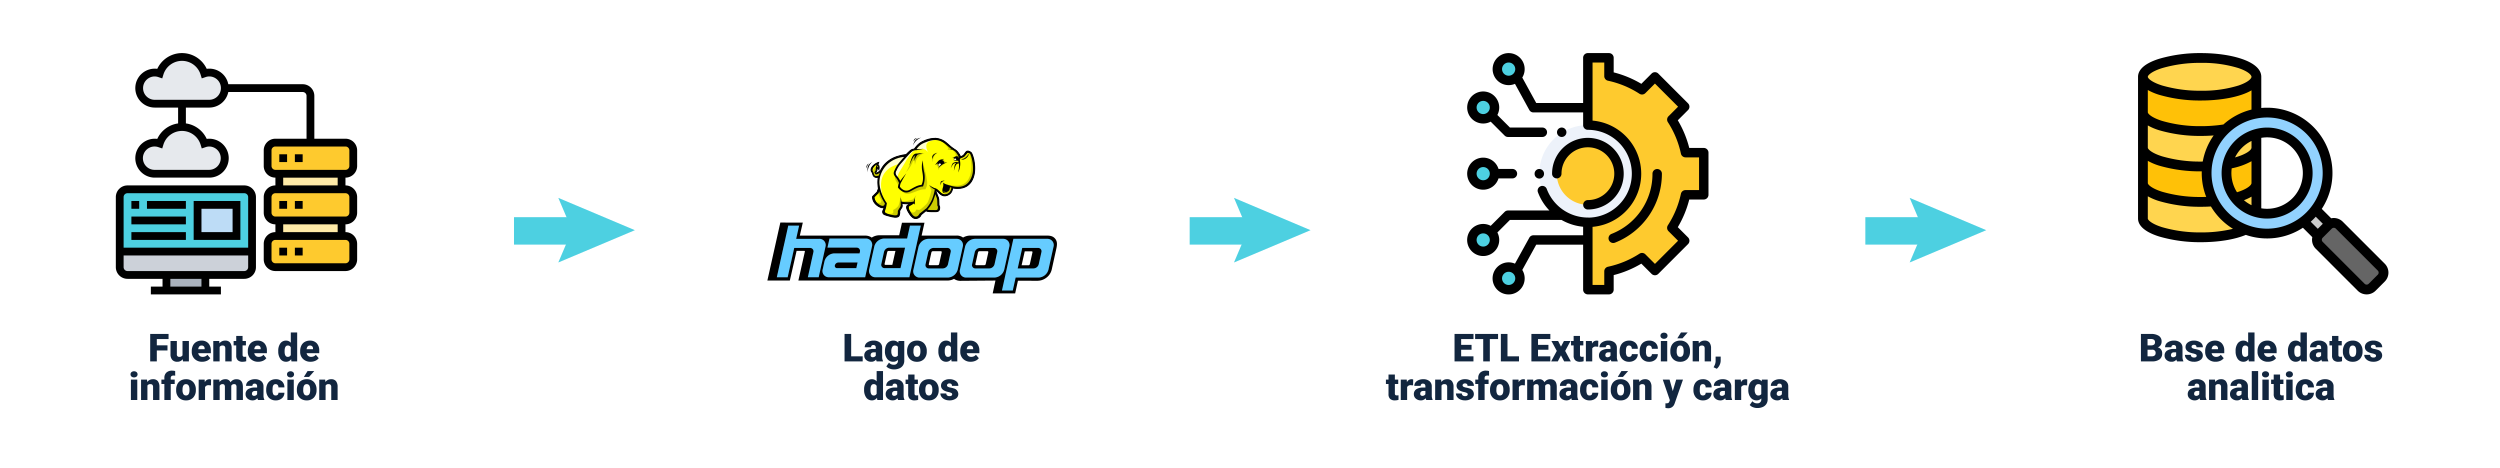 <svg xmlns="http://www.w3.org/2000/svg" xmlns:xlink="http://www.w3.org/1999/xlink" width="1036" height="194" viewBox="0 0 1036 194">
  <defs>
    <filter id="Rectangle_40347" x="0" y="0" width="196" height="194" filterUnits="userSpaceOnUse">
      <feOffset dy="2" input="SourceAlpha"/>
      <feGaussianBlur stdDeviation="1" result="blur"/>
      <feFlood flood-opacity="0.161"/>
      <feComposite operator="in" in2="blur"/>
      <feComposite in="SourceGraphic"/>
    </filter>
    <filter id="Rectangle_40348" x="280" y="0" width="196" height="194" filterUnits="userSpaceOnUse">
      <feOffset dy="2" input="SourceAlpha"/>
      <feGaussianBlur stdDeviation="1" result="blur-2"/>
      <feFlood flood-opacity="0.161"/>
      <feComposite operator="in" in2="blur-2"/>
      <feComposite in="SourceGraphic"/>
    </filter>
    <filter id="Rectangle_44962" x="560" y="0" width="196" height="194" filterUnits="userSpaceOnUse">
      <feOffset dy="2" input="SourceAlpha"/>
      <feGaussianBlur stdDeviation="1" result="blur-3"/>
      <feFlood flood-opacity="0.161"/>
      <feComposite operator="in" in2="blur-3"/>
      <feComposite in="SourceGraphic"/>
    </filter>
    <filter id="Rectangle_44963" x="840" y="0" width="196" height="194" filterUnits="userSpaceOnUse">
      <feOffset dy="2" input="SourceAlpha"/>
      <feGaussianBlur stdDeviation="1" result="blur-4"/>
      <feFlood flood-opacity="0.161"/>
      <feComposite operator="in" in2="blur-4"/>
      <feComposite in="SourceGraphic"/>
    </filter>
    <clipPath id="clip-path">
      <rect id="Rectangle_44964" data-name="Rectangle 44964" width="120" height="64.587" fill="none"/>
    </clipPath>
    <clipPath id="clip-path-2">
      <rect id="Rectangle_44979" data-name="Rectangle 44979" width="100" height="100" fill="none"/>
    </clipPath>
    <clipPath id="clip-path-3">
      <rect id="Rectangle_44980" data-name="Rectangle 44980" width="99.994" height="100" fill="none"/>
    </clipPath>
    <clipPath id="clip-path-4">
      <rect id="Rectangle_44981" data-name="Rectangle 44981" width="103.767" height="100" fill="none"/>
    </clipPath>
  </defs>
  <g id="_8" data-name="8" transform="translate(-282 -2695)">
    <g transform="matrix(1, 0, 0, 1, 282, 2695)" filter="url(#Rectangle_40347)">
      <rect id="Rectangle_40347-2" data-name="Rectangle 40347" width="190" height="188" rx="10" transform="translate(3 1)" fill="#fff"/>
    </g>
    <path id="Path_206284" data-name="Path 206284" d="M58.406,10.469H53.984V15H51.242V3.625h7.609V5.742H53.984V8.359h4.422Zm6.328,3.617a2.714,2.714,0,0,1-2.258,1.07,2.662,2.662,0,0,1-2.105-.809,3.4,3.4,0,0,1-.715-2.324V6.547h2.633v5.492a.946.946,0,0,0,1.055,1.086,1.376,1.376,0,0,0,1.289-.648V6.547h2.648V15H64.813Zm8.078,1.07A4.345,4.345,0,0,1,69.664,14a4.006,4.006,0,0,1-1.2-3.02v-.219a5.191,5.191,0,0,1,.48-2.289,3.516,3.516,0,0,1,1.4-1.535,4.233,4.233,0,0,1,2.188-.543A3.659,3.659,0,0,1,75.344,7.5a4.344,4.344,0,0,1,1.031,3.082V11.6H71.141a1.9,1.9,0,0,0,.617,1.117,1.836,1.836,0,0,0,1.234.406,2.366,2.366,0,0,0,1.953-.875l1.2,1.422a3.363,3.363,0,0,1-1.395,1.082A4.713,4.713,0,0,1,72.813,15.156Zm-.3-6.734q-1.156,0-1.375,1.531H73.8v-.2a1.3,1.3,0,0,0-.32-.98A1.275,1.275,0,0,0,72.516,8.422Zm7.336-1.875.086.992a2.867,2.867,0,0,1,2.414-1.148,2.412,2.412,0,0,1,1.973.789A3.757,3.757,0,0,1,85,9.555V15H82.359V9.664a1.426,1.426,0,0,0-.258-.941,1.193,1.193,0,0,0-.937-.3,1.256,1.256,0,0,0-1.148.609V15H77.383V6.547Zm9.672-2.1v2.1h1.391V8.375H89.523v3.867a.987.987,0,0,0,.172.664.922.922,0,0,0,.68.188,3.862,3.862,0,0,0,.656-.047V14.93a4.859,4.859,0,0,1-1.484.227,2.758,2.758,0,0,1-2.008-.641,2.626,2.626,0,0,1-.648-1.945v-4.2H85.813V6.547h1.078v-2.1Zm6.516,10.711A4.345,4.345,0,0,1,92.891,14a4.006,4.006,0,0,1-1.2-3.02v-.219a5.191,5.191,0,0,1,.48-2.289,3.516,3.516,0,0,1,1.4-1.535,4.233,4.233,0,0,1,2.188-.543A3.659,3.659,0,0,1,98.57,7.5,4.344,4.344,0,0,1,99.6,10.578V11.6H94.367a1.9,1.9,0,0,0,.617,1.117,1.836,1.836,0,0,0,1.234.406,2.366,2.366,0,0,0,1.953-.875l1.2,1.422a3.363,3.363,0,0,1-1.395,1.082A4.713,4.713,0,0,1,96.039,15.156Zm-.3-6.734q-1.156,0-1.375,1.531h2.656v-.2a1.3,1.3,0,0,0-.32-.98A1.275,1.275,0,0,0,95.742,8.422Zm8.57,2.289a5.164,5.164,0,0,1,.867-3.164A2.854,2.854,0,0,1,107.6,6.391a2.428,2.428,0,0,1,1.906.891V3h2.641V15h-2.367l-.133-.906a2.493,2.493,0,0,1-2.062,1.063A2.849,2.849,0,0,1,105.2,14,5.327,5.327,0,0,1,104.313,10.711Zm2.633.164q0,2.25,1.313,2.25a1.3,1.3,0,0,0,1.25-.734V9.172a1.261,1.261,0,0,0-1.234-.75q-1.219,0-1.32,1.969Zm10.789,4.281A4.345,4.345,0,0,1,114.586,14a4.006,4.006,0,0,1-1.2-3.02v-.219a5.191,5.191,0,0,1,.48-2.289,3.516,3.516,0,0,1,1.4-1.535,4.233,4.233,0,0,1,2.188-.543A3.659,3.659,0,0,1,120.266,7.5a4.344,4.344,0,0,1,1.031,3.082V11.6h-5.234a1.9,1.9,0,0,0,.617,1.117,1.836,1.836,0,0,0,1.234.406,2.366,2.366,0,0,0,1.953-.875l1.2,1.422a3.363,3.363,0,0,1-1.395,1.082A4.713,4.713,0,0,1,117.734,15.156Zm-.3-6.734q-1.156,0-1.375,1.531h2.656v-.2a1.3,1.3,0,0,0-.32-.98A1.275,1.275,0,0,0,117.438,8.422ZM45.887,31H43.246V22.547h2.641Zm-2.8-10.633a1.175,1.175,0,0,1,.406-.922,1.727,1.727,0,0,1,2.109,0,1.249,1.249,0,0,1,0,1.844,1.727,1.727,0,0,1-2.109,0A1.175,1.175,0,0,1,43.09,20.367Zm6.836,2.18.086.992a2.867,2.867,0,0,1,2.414-1.148,2.412,2.412,0,0,1,1.973.789,3.757,3.757,0,0,1,.676,2.375V31H52.434V25.664a1.426,1.426,0,0,0-.258-.941,1.193,1.193,0,0,0-.937-.3,1.256,1.256,0,0,0-1.148.609V31H47.457V22.547ZM57.113,31V24.375H55.887V22.547h1.227v-.672a2.921,2.921,0,0,1,.852-2.242,3.364,3.364,0,0,1,2.391-.8A5.235,5.235,0,0,1,61.59,19l.008,1.938a2.4,2.4,0,0,0-.648-.07q-1.2,0-1.2,1.031v.648H61.4v1.828H59.754V31ZM62,26.7a4.989,4.989,0,0,1,.492-2.254,3.52,3.52,0,0,1,1.414-1.52,4.259,4.259,0,0,1,2.164-.531,3.887,3.887,0,0,1,2.992,1.176,4.512,4.512,0,0,1,1.094,3.2v.094A4.378,4.378,0,0,1,69.055,30a3.9,3.9,0,0,1-2.973,1.16,3.942,3.942,0,0,1-2.9-1.082A4.232,4.232,0,0,1,62,27.141Zm2.633.164A3.145,3.145,0,0,0,65,28.578a1.223,1.223,0,0,0,1.086.547q1.406,0,1.438-2.164V26.7q0-2.273-1.453-2.273-1.32,0-1.43,1.961Zm11.8-1.93-.867-.062a1.558,1.558,0,0,0-1.594.781V31H71.332V22.547H73.8l.086,1.086a2.039,2.039,0,0,1,1.852-1.242,2.567,2.567,0,0,1,.734.094Zm3.438-2.383.086.992a2.906,2.906,0,0,1,2.414-1.148,2.14,2.14,0,0,1,2.164,1.273,2.813,2.813,0,0,1,2.484-1.273q2.57,0,2.641,3.109V31H87.012V25.664a1.611,1.611,0,0,0-.219-.945.931.931,0,0,0-.8-.3,1.247,1.247,0,0,0-1.164.7l.008.109V31H82.2V25.68a1.694,1.694,0,0,0-.211-.961.929.929,0,0,0-.8-.3,1.263,1.263,0,0,0-1.156.7V31H77.395V22.547ZM95.918,31a2.973,2.973,0,0,1-.25-.758,2.448,2.448,0,0,1-2.031.914,3,3,0,0,1-2.031-.723,2.3,2.3,0,0,1-.836-1.816,2.364,2.364,0,0,1,1.016-2.078,5.174,5.174,0,0,1,2.953-.7h.813v-.448q0-1.17-1.008-1.17a.824.824,0,0,0-.937.926H90.973a2.36,2.36,0,0,1,1.043-1.99,4.383,4.383,0,0,1,2.66-.765,3.843,3.843,0,0,1,2.555.789,2.743,2.743,0,0,1,.961,2.164v3.742a3.832,3.832,0,0,0,.359,1.781V31ZM94.27,29.281a1.469,1.469,0,0,0,.816-.211,1.322,1.322,0,0,0,.465-.477V27.242h-.766q-1.375,0-1.375,1.234a.754.754,0,0,0,.242.582A.876.876,0,0,0,94.27,29.281Zm8.953-.156a1.171,1.171,0,0,0,.859-.3,1.1,1.1,0,0,0,.3-.84h2.469a2.922,2.922,0,0,1-1,2.281,3.705,3.705,0,0,1-2.566.891A3.751,3.751,0,0,1,100.379,30a4.556,4.556,0,0,1-1.062-3.2v-.109a5.149,5.149,0,0,1,.473-2.262,3.441,3.441,0,0,1,1.363-1.508,4.065,4.065,0,0,1,2.109-.527,3.658,3.658,0,0,1,2.617.914,3.242,3.242,0,0,1,.969,2.477h-2.469a1.445,1.445,0,0,0-.32-1.008,1.106,1.106,0,0,0-.859-.352q-1.023,0-1.2,1.3a9.206,9.206,0,0,0-.055,1.141,3.616,3.616,0,0,0,.3,1.766A1.055,1.055,0,0,0,103.223,29.125ZM110.738,31H108.1V22.547h2.641Zm-2.8-10.633a1.175,1.175,0,0,1,.406-.922,1.727,1.727,0,0,1,2.109,0,1.249,1.249,0,0,1,0,1.844,1.727,1.727,0,0,1-2.109,0A1.175,1.175,0,0,1,107.941,20.367Zm4.086,6.328a4.989,4.989,0,0,1,.492-2.254,3.52,3.52,0,0,1,1.414-1.52,4.259,4.259,0,0,1,2.164-.531,3.887,3.887,0,0,1,2.992,1.176,4.512,4.512,0,0,1,1.094,3.2v.094a4.378,4.378,0,0,1-1.1,3.137,3.9,3.9,0,0,1-2.973,1.16,3.942,3.942,0,0,1-2.9-1.082,4.232,4.232,0,0,1-1.18-2.934Zm2.633.164a3.145,3.145,0,0,0,.367,1.719,1.223,1.223,0,0,0,1.086.547q1.406,0,1.438-2.164V26.7q0-2.273-1.453-2.273-1.32,0-1.43,1.961Zm1.8-7.859h2.781l-2.172,2.453-2.148,0Zm7.3,3.547.086.992a2.867,2.867,0,0,1,2.414-1.148,2.412,2.412,0,0,1,1.973.789,3.757,3.757,0,0,1,.676,2.375V31H126.27V25.664a1.426,1.426,0,0,0-.258-.941,1.193,1.193,0,0,0-.937-.3,1.256,1.256,0,0,0-1.148.609V31h-2.633V22.547Z" transform="translate(293 2829.76)" fill="#12263f"/>
    <g transform="matrix(1, 0, 0, 1, 282, 2695)" filter="url(#Rectangle_40348)">
      <rect id="Rectangle_40348-2" data-name="Rectangle 40348" width="190" height="188" rx="10" transform="translate(283 1)" fill="#fff"/>
    </g>
    <path id="Path_206281" data-name="Path 206281" d="M61.078,12.891h4.773V15H58.336V3.625h2.742ZM71.648,15a2.973,2.973,0,0,1-.25-.758,2.448,2.448,0,0,1-2.031.914,3,3,0,0,1-2.031-.723,2.3,2.3,0,0,1-.836-1.816,2.364,2.364,0,0,1,1.016-2.078,5.174,5.174,0,0,1,2.953-.7h.813V9.388q0-1.17-1.008-1.17a.824.824,0,0,0-.937.926H66.7a2.36,2.36,0,0,1,1.043-1.99,4.383,4.383,0,0,1,2.66-.765,3.843,3.843,0,0,1,2.555.789,2.743,2.743,0,0,1,.961,2.164v3.742a3.832,3.832,0,0,0,.359,1.781V15ZM70,13.281a1.469,1.469,0,0,0,.816-.211,1.322,1.322,0,0,0,.465-.477V11.242h-.766q-1.375,0-1.375,1.234a.754.754,0,0,0,.242.582A.876.876,0,0,0,70,13.281Zm5.07-2.57a5.708,5.708,0,0,1,.422-2.266A3.4,3.4,0,0,1,76.7,6.926a3.192,3.192,0,0,1,1.836-.535,2.538,2.538,0,0,1,2.063.891l.094-.734h2.391V14.68a3.564,3.564,0,0,1-.52,1.941,3.334,3.334,0,0,1-1.5,1.266,5.528,5.528,0,0,1-2.281.441,4.769,4.769,0,0,1-1.8-.352,3.251,3.251,0,0,1-1.332-.914l1.1-1.547a2.414,2.414,0,0,0,1.938.867,1.568,1.568,0,0,0,1.75-1.8V14.32a2.472,2.472,0,0,1-1.914.836,3.055,3.055,0,0,1-2.5-1.184A4.9,4.9,0,0,1,75.07,10.8Zm2.641.164A3.007,3.007,0,0,0,78.1,12.52a1.232,1.232,0,0,0,1.094.605,1.4,1.4,0,0,0,1.242-.57V9a1.363,1.363,0,0,0-1.227-.578,1.241,1.241,0,0,0-1.1.629A3.429,3.429,0,0,0,77.711,10.875Zm6.539-.18a4.989,4.989,0,0,1,.492-2.254,3.52,3.52,0,0,1,1.414-1.52,4.259,4.259,0,0,1,2.164-.531,3.887,3.887,0,0,1,2.992,1.176,4.512,4.512,0,0,1,1.094,3.2v.094A4.378,4.378,0,0,1,91.309,14a3.9,3.9,0,0,1-2.973,1.16,3.942,3.942,0,0,1-2.9-1.082,4.232,4.232,0,0,1-1.18-2.934Zm2.633.164a3.145,3.145,0,0,0,.367,1.719,1.223,1.223,0,0,0,1.086.547q1.406,0,1.438-2.164V10.7q0-2.273-1.453-2.273-1.32,0-1.43,1.961Zm10.336-.148a5.164,5.164,0,0,1,.867-3.164,2.854,2.854,0,0,1,2.422-1.156,2.428,2.428,0,0,1,1.906.891V3h2.641V15h-2.367l-.133-.906a2.493,2.493,0,0,1-2.062,1.063A2.849,2.849,0,0,1,98.1,14,5.327,5.327,0,0,1,97.219,10.711Zm2.633.164q0,2.25,1.313,2.25a1.3,1.3,0,0,0,1.25-.734V9.172a1.261,1.261,0,0,0-1.234-.75q-1.219,0-1.32,1.969Zm10.789,4.281A4.345,4.345,0,0,1,107.492,14a4.006,4.006,0,0,1-1.2-3.02v-.219a5.191,5.191,0,0,1,.48-2.289,3.516,3.516,0,0,1,1.4-1.535,4.233,4.233,0,0,1,2.188-.543A3.659,3.659,0,0,1,113.172,7.5a4.344,4.344,0,0,1,1.031,3.082V11.6h-5.234a1.9,1.9,0,0,0,.617,1.117,1.836,1.836,0,0,0,1.234.406,2.366,2.366,0,0,0,1.953-.875l1.2,1.422a3.363,3.363,0,0,1-1.395,1.082A4.713,4.713,0,0,1,110.641,15.156Zm-.3-6.734q-1.156,0-1.375,1.531h2.656v-.2a1.3,1.3,0,0,0-.32-.98A1.275,1.275,0,0,0,110.344,8.422Zm-43.9,18.289a5.164,5.164,0,0,1,.867-3.164,2.854,2.854,0,0,1,2.422-1.156,2.428,2.428,0,0,1,1.906.891V19h2.641V31H71.91l-.133-.906a2.493,2.493,0,0,1-2.062,1.063A2.849,2.849,0,0,1,67.324,30,5.327,5.327,0,0,1,66.441,26.711Zm2.633.164q0,2.25,1.313,2.25a1.3,1.3,0,0,0,1.25-.734V25.172a1.261,1.261,0,0,0-1.234-.75q-1.219,0-1.32,1.969ZM80.535,31a2.973,2.973,0,0,1-.25-.758,2.448,2.448,0,0,1-2.031.914,3,3,0,0,1-2.031-.723,2.3,2.3,0,0,1-.836-1.816A2.364,2.364,0,0,1,76.4,26.539a5.174,5.174,0,0,1,2.953-.7h.813v-.448q0-1.17-1.008-1.17a.824.824,0,0,0-.937.926H75.59a2.36,2.36,0,0,1,1.043-1.99,4.383,4.383,0,0,1,2.66-.765,3.843,3.843,0,0,1,2.555.789,2.743,2.743,0,0,1,.961,2.164v3.742a3.832,3.832,0,0,0,.359,1.781V31Zm-1.648-1.719a1.469,1.469,0,0,0,.816-.211,1.322,1.322,0,0,0,.465-.477V27.242H79.4q-1.375,0-1.375,1.234a.754.754,0,0,0,.242.582A.876.876,0,0,0,78.887,29.281Zm8.445-8.836v2.1h1.391v1.828H87.332v3.867a.987.987,0,0,0,.172.664.922.922,0,0,0,.68.188,3.862,3.862,0,0,0,.656-.047V30.93a4.859,4.859,0,0,1-1.484.227,2.758,2.758,0,0,1-2.008-.641A2.626,2.626,0,0,1,84.7,28.57v-4.2H83.621V22.547H84.7v-2.1Zm1.859,6.25a4.989,4.989,0,0,1,.492-2.254,3.52,3.52,0,0,1,1.414-1.52,4.259,4.259,0,0,1,2.164-.531,3.887,3.887,0,0,1,2.992,1.176,4.512,4.512,0,0,1,1.094,3.2v.094A4.378,4.378,0,0,1,96.25,30a3.9,3.9,0,0,1-2.973,1.16,3.942,3.942,0,0,1-2.9-1.082,4.232,4.232,0,0,1-1.18-2.934Zm2.633.164a3.145,3.145,0,0,0,.367,1.719,1.223,1.223,0,0,0,1.086.547q1.406,0,1.438-2.164V26.7q0-2.273-1.453-2.273-1.32,0-1.43,1.961Zm11.109,1.766a.608.608,0,0,0-.352-.539,5.348,5.348,0,0,0-1.336-.422,6.092,6.092,0,0,1-1.625-.574,2.722,2.722,0,0,1-.977-.863,2.061,2.061,0,0,1-.336-1.164,2.336,2.336,0,0,1,.961-1.918,3.958,3.958,0,0,1,2.516-.754,4.386,4.386,0,0,1,2.688.758,2.37,2.37,0,0,1,1.016,1.992h-2.641q0-1.016-1.07-1.016a1.061,1.061,0,0,0-.7.23.714.714,0,0,0-.281.574.655.655,0,0,0,.344.57,3.248,3.248,0,0,0,1.1.359,9.486,9.486,0,0,1,1.324.336,2.406,2.406,0,0,1,1.906,2.352,2.214,2.214,0,0,1-1.027,1.883,4.505,4.505,0,0,1-2.66.727,4.6,4.6,0,0,1-1.937-.391A3.24,3.24,0,0,1,98.52,29.7a2.406,2.406,0,0,1-.477-1.414H100.5a1.017,1.017,0,0,0,.391.855,1.607,1.607,0,0,0,.961.27,1.264,1.264,0,0,0,.809-.219A.7.7,0,0,0,102.934,28.625Z" transform="translate(573.648 2829.76)" fill="#12263f"/>
    <g transform="matrix(1, 0, 0, 1, 282, 2695)" filter="url(#Rectangle_44962)">
      <rect id="Rectangle_44962-2" data-name="Rectangle 44962" width="190" height="188" rx="10" transform="translate(563 1)" fill="#fff"/>
    </g>
    <path id="Path_206282" data-name="Path 206282" d="M37.816,10.172H33.5v2.719H38.6V15H30.762V3.625h7.852V5.742H33.5v2.4h4.313ZM48.8,5.742H45.387V15H42.645V5.742H39.293V3.625H48.8Zm3.9,7.148h4.773V15H49.957V3.625H52.7Zm16.969-2.719H65.355v2.719h5.094V15H62.613V3.625h7.852V5.742H65.355v2.4h4.313Zm5.2-1.3L76.1,6.547h2.734l-2.227,4.117L78.941,15h-2.75l-1.328-2.5-1.3,2.5H70.793l2.344-4.336L70.918,6.547h2.766Zm7.875-4.43v2.1h1.391V8.375H82.746v3.867a.987.987,0,0,0,.172.664.922.922,0,0,0,.68.188,3.862,3.862,0,0,0,.656-.047V14.93a4.859,4.859,0,0,1-1.484.227,2.758,2.758,0,0,1-2.008-.641,2.626,2.626,0,0,1-.648-1.945v-4.2H79.035V6.547h1.078v-2.1ZM90.285,8.93l-.867-.062a1.558,1.558,0,0,0-1.594.781V15H85.191V6.547H87.66l.086,1.086A2.039,2.039,0,0,1,89.6,6.391a2.567,2.567,0,0,1,.734.094ZM95.762,15a2.973,2.973,0,0,1-.25-.758,2.448,2.448,0,0,1-2.031.914,3,3,0,0,1-2.031-.723,2.3,2.3,0,0,1-.836-1.816,2.364,2.364,0,0,1,1.016-2.078,5.174,5.174,0,0,1,2.953-.7h.813V9.388q0-1.17-1.008-1.17a.824.824,0,0,0-.937.926H90.816a2.36,2.36,0,0,1,1.043-1.99,4.383,4.383,0,0,1,2.66-.765,3.843,3.843,0,0,1,2.555.789,2.743,2.743,0,0,1,.961,2.164v3.742a3.832,3.832,0,0,0,.359,1.781V15Zm-1.648-1.719a1.469,1.469,0,0,0,.816-.211,1.322,1.322,0,0,0,.465-.477V11.242h-.766q-1.375,0-1.375,1.234a.754.754,0,0,0,.242.582A.876.876,0,0,0,94.113,13.281Zm8.953-.156a1.171,1.171,0,0,0,.859-.3,1.1,1.1,0,0,0,.3-.84h2.469a2.922,2.922,0,0,1-1,2.281,3.705,3.705,0,0,1-2.566.891A3.751,3.751,0,0,1,100.223,14a4.556,4.556,0,0,1-1.062-3.2v-.109a5.149,5.149,0,0,1,.473-2.262A3.441,3.441,0,0,1,101,6.918a4.065,4.065,0,0,1,2.109-.527,3.658,3.658,0,0,1,2.617.914,3.242,3.242,0,0,1,.969,2.477h-2.469a1.445,1.445,0,0,0-.32-1.008,1.106,1.106,0,0,0-.859-.352q-1.023,0-1.2,1.3a9.206,9.206,0,0,0-.055,1.141,3.616,3.616,0,0,0,.3,1.766A1.055,1.055,0,0,0,103.066,13.125Zm8.313,0a1.171,1.171,0,0,0,.859-.3,1.1,1.1,0,0,0,.3-.84H115a2.922,2.922,0,0,1-1,2.281,3.705,3.705,0,0,1-2.566.891A3.751,3.751,0,0,1,108.535,14a4.556,4.556,0,0,1-1.062-3.2v-.109a5.149,5.149,0,0,1,.473-2.262,3.441,3.441,0,0,1,1.363-1.508,4.065,4.065,0,0,1,2.109-.527,3.658,3.658,0,0,1,2.617.914A3.242,3.242,0,0,1,115,9.781h-2.469a1.445,1.445,0,0,0-.32-1.008,1.106,1.106,0,0,0-.859-.352q-1.023,0-1.2,1.3a9.206,9.206,0,0,0-.055,1.141,3.616,3.616,0,0,0,.3,1.766A1.055,1.055,0,0,0,111.379,13.125ZM118.895,15h-2.641V6.547h2.641ZM116.1,4.367a1.175,1.175,0,0,1,.406-.922,1.727,1.727,0,0,1,2.109,0,1.175,1.175,0,0,1,.406.922,1.175,1.175,0,0,1-.406.922,1.727,1.727,0,0,1-2.109,0A1.175,1.175,0,0,1,116.1,4.367Zm4.086,6.328a4.989,4.989,0,0,1,.492-2.254,3.52,3.52,0,0,1,1.414-1.52,4.259,4.259,0,0,1,2.164-.531,3.887,3.887,0,0,1,2.992,1.176,4.512,4.512,0,0,1,1.094,3.2v.094a4.378,4.378,0,0,1-1.1,3.137,3.9,3.9,0,0,1-2.973,1.16,3.942,3.942,0,0,1-2.9-1.082,4.232,4.232,0,0,1-1.18-2.934Zm2.633.164a3.145,3.145,0,0,0,.367,1.719,1.223,1.223,0,0,0,1.086.547q1.406,0,1.438-2.164V10.7q0-2.273-1.453-2.273-1.32,0-1.43,1.961ZM124.613,3h2.781l-2.172,2.453-2.148,0Zm7.3,3.547.086.992a2.867,2.867,0,0,1,2.414-1.148,2.412,2.412,0,0,1,1.973.789,3.757,3.757,0,0,1,.676,2.375V15h-2.641V9.664a1.426,1.426,0,0,0-.258-.941,1.193,1.193,0,0,0-.937-.3,1.256,1.256,0,0,0-1.148.609V15h-2.633V6.547Zm7.531,11.516-1.328-.625.266-.531a4.333,4.333,0,0,0,.57-1.937V13.016h2.109l-.008,1.7a4.238,4.238,0,0,1-.461,1.828A4.645,4.645,0,0,1,139.449,18.063ZM6.035,20.445v2.1H7.426v1.828H6.035v3.867a.987.987,0,0,0,.172.664.922.922,0,0,0,.68.188,3.862,3.862,0,0,0,.656-.047V30.93a4.859,4.859,0,0,1-1.484.227,2.758,2.758,0,0,1-2.008-.641A2.626,2.626,0,0,1,3.4,28.57v-4.2H2.324V22.547H3.4v-2.1Zm7.539,4.484-.867-.062a1.558,1.558,0,0,0-1.594.781V31H8.48V22.547h2.469l.086,1.086a2.039,2.039,0,0,1,1.852-1.242,2.567,2.567,0,0,1,.734.094ZM19.051,31a2.973,2.973,0,0,1-.25-.758,2.448,2.448,0,0,1-2.031.914,3,3,0,0,1-2.031-.723,2.3,2.3,0,0,1-.836-1.816,2.364,2.364,0,0,1,1.016-2.078,5.174,5.174,0,0,1,2.953-.7h.813v-.448q0-1.17-1.008-1.17a.824.824,0,0,0-.937.926H14.105a2.36,2.36,0,0,1,1.043-1.99,4.383,4.383,0,0,1,2.66-.765,3.843,3.843,0,0,1,2.555.789,2.743,2.743,0,0,1,.961,2.164v3.742a3.832,3.832,0,0,0,.359,1.781V31ZM17.4,29.281a1.469,1.469,0,0,0,.816-.211,1.322,1.322,0,0,0,.465-.477V27.242h-.766q-1.375,0-1.375,1.234a.754.754,0,0,0,.242.582A.876.876,0,0,0,17.4,29.281Zm7.8-6.734.086.992A2.867,2.867,0,0,1,27.7,22.391a2.412,2.412,0,0,1,1.973.789,3.757,3.757,0,0,1,.676,2.375V31H27.707V25.664a1.426,1.426,0,0,0-.258-.941,1.193,1.193,0,0,0-.937-.3,1.256,1.256,0,0,0-1.148.609V31H22.73V22.547ZM36.23,28.625a.608.608,0,0,0-.352-.539,5.348,5.348,0,0,0-1.336-.422,6.092,6.092,0,0,1-1.625-.574,2.722,2.722,0,0,1-.977-.863,2.061,2.061,0,0,1-.336-1.164,2.336,2.336,0,0,1,.961-1.918,3.958,3.958,0,0,1,2.516-.754,4.386,4.386,0,0,1,2.688.758,2.37,2.37,0,0,1,1.016,1.992H36.145q0-1.016-1.07-1.016a1.061,1.061,0,0,0-.7.23.714.714,0,0,0-.281.574.655.655,0,0,0,.344.57,3.248,3.248,0,0,0,1.1.359,9.485,9.485,0,0,1,1.324.336,2.406,2.406,0,0,1,1.906,2.352,2.214,2.214,0,0,1-1.027,1.883,4.505,4.505,0,0,1-2.66.727,4.6,4.6,0,0,1-1.937-.391A3.24,3.24,0,0,1,31.816,29.7a2.406,2.406,0,0,1-.477-1.414H33.8a1.017,1.017,0,0,0,.391.855,1.607,1.607,0,0,0,.961.27,1.264,1.264,0,0,0,.809-.219A.7.7,0,0,0,36.23,28.625ZM40.582,31V24.375H39.355V22.547h1.227v-.672a2.921,2.921,0,0,1,.852-2.242,3.364,3.364,0,0,1,2.391-.8A5.235,5.235,0,0,1,45.059,19l.008,1.938a2.4,2.4,0,0,0-.648-.07q-1.2,0-1.2,1.031v.648h1.648v1.828H43.223V31Zm4.883-4.3a4.989,4.989,0,0,1,.492-2.254,3.52,3.52,0,0,1,1.414-1.52,4.259,4.259,0,0,1,2.164-.531,3.887,3.887,0,0,1,2.992,1.176,4.512,4.512,0,0,1,1.094,3.2v.094A4.378,4.378,0,0,1,52.523,30a3.9,3.9,0,0,1-2.973,1.16,3.942,3.942,0,0,1-2.9-1.082,4.232,4.232,0,0,1-1.18-2.934Zm2.633.164a3.145,3.145,0,0,0,.367,1.719,1.223,1.223,0,0,0,1.086.547q1.406,0,1.438-2.164V26.7q0-2.273-1.453-2.273-1.32,0-1.43,1.961Zm11.8-1.93-.867-.062a1.558,1.558,0,0,0-1.594.781V31H54.8V22.547H57.27l.086,1.086a2.039,2.039,0,0,1,1.852-1.242,2.567,2.567,0,0,1,.734.094Zm3.438-2.383.086.992a2.906,2.906,0,0,1,2.414-1.148A2.14,2.14,0,0,1,68,23.664a2.813,2.813,0,0,1,2.484-1.273q2.57,0,2.641,3.109V31H70.48V25.664a1.611,1.611,0,0,0-.219-.945.931.931,0,0,0-.8-.3,1.247,1.247,0,0,0-1.164.7l.008.109V31H65.668V25.68a1.694,1.694,0,0,0-.211-.961.929.929,0,0,0-.8-.3,1.263,1.263,0,0,0-1.156.7V31H60.863V22.547ZM79.387,31a2.973,2.973,0,0,1-.25-.758,2.448,2.448,0,0,1-2.031.914,3,3,0,0,1-2.031-.723,2.3,2.3,0,0,1-.836-1.816,2.364,2.364,0,0,1,1.016-2.078,5.174,5.174,0,0,1,2.953-.7h.813v-.448q0-1.17-1.008-1.17a.824.824,0,0,0-.937.926H74.441a2.36,2.36,0,0,1,1.043-1.99,4.383,4.383,0,0,1,2.66-.765,3.843,3.843,0,0,1,2.555.789,2.743,2.743,0,0,1,.961,2.164v3.742a3.832,3.832,0,0,0,.359,1.781V31Zm-1.648-1.719a1.469,1.469,0,0,0,.816-.211,1.322,1.322,0,0,0,.465-.477V27.242h-.766q-1.375,0-1.375,1.234a.754.754,0,0,0,.242.582A.876.876,0,0,0,77.738,29.281Zm8.953-.156a1.171,1.171,0,0,0,.859-.3,1.1,1.1,0,0,0,.3-.84h2.469a2.922,2.922,0,0,1-1,2.281,3.705,3.705,0,0,1-2.566.891A3.751,3.751,0,0,1,83.848,30a4.556,4.556,0,0,1-1.062-3.2v-.109a5.149,5.149,0,0,1,.473-2.262,3.441,3.441,0,0,1,1.363-1.508,4.065,4.065,0,0,1,2.109-.527,3.658,3.658,0,0,1,2.617.914,3.242,3.242,0,0,1,.969,2.477H87.848a1.445,1.445,0,0,0-.32-1.008,1.106,1.106,0,0,0-.859-.352q-1.023,0-1.2,1.3a9.206,9.206,0,0,0-.055,1.141,3.616,3.616,0,0,0,.3,1.766A1.055,1.055,0,0,0,86.691,29.125ZM94.207,31H91.566V22.547h2.641Zm-2.8-10.633a1.175,1.175,0,0,1,.406-.922,1.727,1.727,0,0,1,2.109,0,1.249,1.249,0,0,1,0,1.844,1.727,1.727,0,0,1-2.109,0A1.175,1.175,0,0,1,91.41,20.367ZM95.5,26.7a4.989,4.989,0,0,1,.492-2.254,3.52,3.52,0,0,1,1.414-1.52,4.259,4.259,0,0,1,2.164-.531,3.887,3.887,0,0,1,2.992,1.176,4.512,4.512,0,0,1,1.094,3.2v.094a4.378,4.378,0,0,1-1.1,3.137,3.9,3.9,0,0,1-2.973,1.16,3.942,3.942,0,0,1-2.9-1.082,4.232,4.232,0,0,1-1.18-2.934Zm2.633.164a3.145,3.145,0,0,0,.367,1.719,1.223,1.223,0,0,0,1.086.547q1.406,0,1.438-2.164V26.7q0-2.273-1.453-2.273-1.32,0-1.43,1.961ZM99.926,19h2.781l-2.172,2.453-2.148,0Zm7.3,3.547.086.992a2.867,2.867,0,0,1,2.414-1.148,2.412,2.412,0,0,1,1.973.789,3.757,3.757,0,0,1,.676,2.375V31h-2.641V25.664a1.426,1.426,0,0,0-.258-.941,1.193,1.193,0,0,0-.937-.3,1.256,1.256,0,0,0-1.148.609V31h-2.633V22.547ZM121.2,27.313l1.406-4.766h2.82l-3.445,9.867-.148.359a2.617,2.617,0,0,1-2.594,1.641,4.126,4.126,0,0,1-1.086-.156V32.383h.344a1.8,1.8,0,0,0,.848-.16.973.973,0,0,0,.434-.575l.211-.563-2.937-8.538h2.813Zm12.469,1.813a1.171,1.171,0,0,0,.859-.3,1.1,1.1,0,0,0,.3-.84h2.469a2.922,2.922,0,0,1-1,2.281,3.705,3.705,0,0,1-2.566.891A3.751,3.751,0,0,1,130.824,30a4.556,4.556,0,0,1-1.062-3.2v-.109a5.149,5.149,0,0,1,.473-2.262,3.441,3.441,0,0,1,1.363-1.508,4.065,4.065,0,0,1,2.109-.527,3.658,3.658,0,0,1,2.617.914,3.242,3.242,0,0,1,.969,2.477h-2.469a1.445,1.445,0,0,0-.32-1.008,1.106,1.106,0,0,0-.859-.352q-1.023,0-1.2,1.3a9.207,9.207,0,0,0-.055,1.141,3.616,3.616,0,0,0,.3,1.766A1.055,1.055,0,0,0,133.668,29.125Zm9.5,1.875a2.973,2.973,0,0,1-.25-.758,2.448,2.448,0,0,1-2.031.914,3,3,0,0,1-2.031-.723,2.3,2.3,0,0,1-.836-1.816,2.364,2.364,0,0,1,1.016-2.078,5.174,5.174,0,0,1,2.953-.7h.813v-.448q0-1.17-1.008-1.17a.824.824,0,0,0-.937.926h-2.633a2.36,2.36,0,0,1,1.043-1.99,4.383,4.383,0,0,1,2.66-.765,3.843,3.843,0,0,1,2.555.789,2.743,2.743,0,0,1,.961,2.164v3.742a3.832,3.832,0,0,0,.359,1.781V31Zm-1.648-1.719a1.469,1.469,0,0,0,.816-.211,1.322,1.322,0,0,0,.465-.477V27.242h-.766q-1.375,0-1.375,1.234a.754.754,0,0,0,.242.582A.876.876,0,0,0,141.52,29.281Zm10.492-4.352-.867-.062a1.558,1.558,0,0,0-1.594.781V31h-2.633V22.547h2.469l.086,1.086a2.039,2.039,0,0,1,1.852-1.242,2.567,2.567,0,0,1,.734.094Zm.492,1.781a5.708,5.708,0,0,1,.422-2.266,3.4,3.4,0,0,1,1.211-1.52,3.192,3.192,0,0,1,1.836-.535,2.538,2.538,0,0,1,2.063.891l.094-.734h2.391V30.68a3.564,3.564,0,0,1-.52,1.941,3.334,3.334,0,0,1-1.5,1.266,5.528,5.528,0,0,1-2.281.441,4.769,4.769,0,0,1-1.8-.352,3.251,3.251,0,0,1-1.332-.914l1.1-1.547a2.414,2.414,0,0,0,1.938.867,1.568,1.568,0,0,0,1.75-1.8V30.32a2.472,2.472,0,0,1-1.914.836,3.055,3.055,0,0,1-2.5-1.184A4.9,4.9,0,0,1,152.5,26.8Zm2.641.164a3.007,3.007,0,0,0,.391,1.645,1.232,1.232,0,0,0,1.094.605,1.4,1.4,0,0,0,1.242-.57V25a1.363,1.363,0,0,0-1.227-.578,1.241,1.241,0,0,0-1.1.629A3.429,3.429,0,0,0,155.145,26.875ZM166.777,31a2.973,2.973,0,0,1-.25-.758,2.448,2.448,0,0,1-2.031.914,3,3,0,0,1-2.031-.723,2.3,2.3,0,0,1-.836-1.816,2.364,2.364,0,0,1,1.016-2.078,5.174,5.174,0,0,1,2.953-.7h.813v-.448q0-1.17-1.008-1.17a.824.824,0,0,0-.937.926h-2.633a2.36,2.36,0,0,1,1.043-1.99,4.383,4.383,0,0,1,2.66-.765,3.843,3.843,0,0,1,2.555.789,2.743,2.743,0,0,1,.961,2.164v3.742a3.832,3.832,0,0,0,.359,1.781V31Zm-1.648-1.719a1.469,1.469,0,0,0,.816-.211,1.322,1.322,0,0,0,.465-.477V27.242h-.766q-1.375,0-1.375,1.234a.754.754,0,0,0,.242.582A.876.876,0,0,0,165.129,29.281Z" transform="translate(854 2829.76)" fill="#12263f"/>
    <g transform="matrix(1, 0, 0, 1, 282, 2695)" filter="url(#Rectangle_44963)">
      <rect id="Rectangle_44963-2" data-name="Rectangle 44963" width="190" height="188" rx="10" transform="translate(843 1)" fill="#fff"/>
    </g>
    <path id="Path_206283" data-name="Path 206283" d="M36.2,15V3.625h4.086a5.786,5.786,0,0,1,3.34.8,2.677,2.677,0,0,1,1.145,2.336,2.707,2.707,0,0,1-.406,1.508,2.367,2.367,0,0,1-1.2.922,2.4,2.4,0,0,1,1.367.875,2.544,2.544,0,0,1,.477,1.563,3.012,3.012,0,0,1-1.059,2.512A5.038,5.038,0,0,1,40.813,15Zm2.742-4.836v2.727h1.8a1.709,1.709,0,0,0,1.141-.34,1.189,1.189,0,0,0,.4-.957,1.261,1.261,0,0,0-1.414-1.43Zm0-1.8h1.43a2.031,2.031,0,0,0,1.281-.329,1.168,1.168,0,0,0,.383-.948,1.226,1.226,0,0,0-.414-1.038,2.216,2.216,0,0,0-1.336-.317H38.938ZM51.156,15a2.973,2.973,0,0,1-.25-.758,2.448,2.448,0,0,1-2.031.914,3,3,0,0,1-2.031-.723,2.3,2.3,0,0,1-.836-1.816,2.364,2.364,0,0,1,1.016-2.078,5.174,5.174,0,0,1,2.953-.7h.813V9.388q0-1.17-1.008-1.17a.824.824,0,0,0-.937.926H46.211a2.36,2.36,0,0,1,1.043-1.99,4.383,4.383,0,0,1,2.66-.765,3.843,3.843,0,0,1,2.555.789,2.743,2.743,0,0,1,.961,2.164v3.742a3.832,3.832,0,0,0,.359,1.781V15Zm-1.648-1.719a1.469,1.469,0,0,0,.816-.211,1.322,1.322,0,0,0,.465-.477V11.242h-.766q-1.375,0-1.375,1.234a.754.754,0,0,0,.242.582A.876.876,0,0,0,49.508,13.281Zm9.8-.656a.608.608,0,0,0-.352-.539,5.348,5.348,0,0,0-1.336-.422A6.092,6.092,0,0,1,56,11.09a2.722,2.722,0,0,1-.977-.863,2.061,2.061,0,0,1-.336-1.164,2.336,2.336,0,0,1,.961-1.918,3.958,3.958,0,0,1,2.516-.754,4.386,4.386,0,0,1,2.688.758,2.37,2.37,0,0,1,1.016,1.992H59.227q0-1.016-1.07-1.016a1.061,1.061,0,0,0-.7.23.714.714,0,0,0-.281.574.655.655,0,0,0,.344.57,3.248,3.248,0,0,0,1.1.359,9.485,9.485,0,0,1,1.324.336,2.406,2.406,0,0,1,1.906,2.352,2.214,2.214,0,0,1-1.027,1.883,4.505,4.505,0,0,1-2.66.727,4.6,4.6,0,0,1-1.937-.391A3.24,3.24,0,0,1,54.9,13.7a2.406,2.406,0,0,1-.477-1.414h2.461a1.017,1.017,0,0,0,.391.855,1.607,1.607,0,0,0,.961.27,1.264,1.264,0,0,0,.809-.219A.7.7,0,0,0,59.313,12.625Zm7.859,2.531A4.345,4.345,0,0,1,64.023,14a4.006,4.006,0,0,1-1.2-3.02v-.219a5.191,5.191,0,0,1,.48-2.289,3.516,3.516,0,0,1,1.4-1.535,4.233,4.233,0,0,1,2.188-.543A3.659,3.659,0,0,1,69.7,7.5a4.344,4.344,0,0,1,1.031,3.082V11.6H65.5a1.9,1.9,0,0,0,.617,1.117,1.836,1.836,0,0,0,1.234.406A2.366,2.366,0,0,0,69.3,12.25l1.2,1.422a3.363,3.363,0,0,1-1.395,1.082A4.713,4.713,0,0,1,67.172,15.156Zm-.3-6.734q-1.156,0-1.375,1.531h2.656v-.2a1.3,1.3,0,0,0-.32-.98A1.275,1.275,0,0,0,66.875,8.422Zm8.57,2.289a5.164,5.164,0,0,1,.867-3.164,2.854,2.854,0,0,1,2.422-1.156,2.428,2.428,0,0,1,1.906.891V3h2.641V15H80.914l-.133-.906a2.493,2.493,0,0,1-2.062,1.063A2.849,2.849,0,0,1,76.328,14,5.327,5.327,0,0,1,75.445,10.711Zm2.633.164q0,2.25,1.313,2.25a1.3,1.3,0,0,0,1.25-.734V9.172a1.261,1.261,0,0,0-1.234-.75q-1.219,0-1.32,1.969Zm10.789,4.281A4.345,4.345,0,0,1,85.719,14a4.006,4.006,0,0,1-1.2-3.02v-.219A5.191,5.191,0,0,1,85,8.469a3.516,3.516,0,0,1,1.4-1.535,4.233,4.233,0,0,1,2.188-.543A3.659,3.659,0,0,1,91.4,7.5a4.344,4.344,0,0,1,1.031,3.082V11.6H87.2a1.9,1.9,0,0,0,.617,1.117,1.836,1.836,0,0,0,1.234.406A2.366,2.366,0,0,0,91,12.25l1.2,1.422a3.363,3.363,0,0,1-1.395,1.082A4.713,4.713,0,0,1,88.867,15.156Zm-.3-6.734q-1.156,0-1.375,1.531h2.656v-.2a1.3,1.3,0,0,0-.32-.98A1.275,1.275,0,0,0,88.57,8.422Zm8.57,2.289a5.164,5.164,0,0,1,.867-3.164,2.854,2.854,0,0,1,2.422-1.156,2.428,2.428,0,0,1,1.906.891V3h2.641V15h-2.367l-.133-.906a2.493,2.493,0,0,1-2.062,1.063A2.849,2.849,0,0,1,98.023,14,5.327,5.327,0,0,1,97.141,10.711Zm2.633.164q0,2.25,1.313,2.25a1.3,1.3,0,0,0,1.25-.734V9.172a1.261,1.261,0,0,0-1.234-.75q-1.219,0-1.32,1.969ZM111.234,15a2.973,2.973,0,0,1-.25-.758,2.448,2.448,0,0,1-2.031.914,3,3,0,0,1-2.031-.723,2.3,2.3,0,0,1-.836-1.816,2.364,2.364,0,0,1,1.016-2.078,5.174,5.174,0,0,1,2.953-.7h.813V9.388q0-1.17-1.008-1.17a.824.824,0,0,0-.937.926h-2.633a2.36,2.36,0,0,1,1.043-1.99,4.383,4.383,0,0,1,2.66-.765,3.843,3.843,0,0,1,2.555.789,2.743,2.743,0,0,1,.961,2.164v3.742a3.832,3.832,0,0,0,.359,1.781V15Zm-1.648-1.719a1.469,1.469,0,0,0,.816-.211,1.322,1.322,0,0,0,.465-.477V11.242H110.1q-1.375,0-1.375,1.234a.754.754,0,0,0,.242.582A.876.876,0,0,0,109.586,13.281Zm8.445-8.836v2.1h1.391V8.375h-1.391v3.867a.987.987,0,0,0,.172.664.922.922,0,0,0,.68.188,3.862,3.862,0,0,0,.656-.047V14.93a4.859,4.859,0,0,1-1.484.227,2.758,2.758,0,0,1-2.008-.641,2.626,2.626,0,0,1-.648-1.945v-4.2H114.32V6.547H115.4v-2.1Zm1.859,6.25a4.989,4.989,0,0,1,.492-2.254,3.52,3.52,0,0,1,1.414-1.52,4.259,4.259,0,0,1,2.164-.531,3.887,3.887,0,0,1,2.992,1.176,4.512,4.512,0,0,1,1.094,3.2v.094a4.378,4.378,0,0,1-1.1,3.137,3.9,3.9,0,0,1-2.973,1.16,3.942,3.942,0,0,1-2.9-1.082,4.232,4.232,0,0,1-1.18-2.934Zm2.633.164a3.145,3.145,0,0,0,.367,1.719,1.223,1.223,0,0,0,1.086.547q1.406,0,1.438-2.164V10.7q0-2.273-1.453-2.273-1.32,0-1.43,1.961Zm11.109,1.766a.608.608,0,0,0-.352-.539,5.348,5.348,0,0,0-1.336-.422,6.092,6.092,0,0,1-1.625-.574,2.722,2.722,0,0,1-.977-.863,2.061,2.061,0,0,1-.336-1.164,2.336,2.336,0,0,1,.961-1.918,3.958,3.958,0,0,1,2.516-.754,4.386,4.386,0,0,1,2.688.758,2.37,2.37,0,0,1,1.016,1.992h-2.641q0-1.016-1.07-1.016a1.061,1.061,0,0,0-.7.23.714.714,0,0,0-.281.574.655.655,0,0,0,.344.57,3.248,3.248,0,0,0,1.1.359,9.485,9.485,0,0,1,1.324.336,2.406,2.406,0,0,1,1.906,2.352,2.214,2.214,0,0,1-1.027,1.883,4.505,4.505,0,0,1-2.66.727,4.6,4.6,0,0,1-1.937-.391,3.24,3.24,0,0,1-1.328-1.062,2.406,2.406,0,0,1-.477-1.414H131.2a1.017,1.017,0,0,0,.391.855,1.607,1.607,0,0,0,.961.27,1.264,1.264,0,0,0,.809-.219A.7.7,0,0,0,133.633,12.625ZM60.75,31a2.973,2.973,0,0,1-.25-.758,2.448,2.448,0,0,1-2.031.914,3,3,0,0,1-2.031-.723,2.3,2.3,0,0,1-.836-1.816,2.364,2.364,0,0,1,1.016-2.078,5.174,5.174,0,0,1,2.953-.7h.813v-.448q0-1.17-1.008-1.17a.824.824,0,0,0-.937.926H55.8a2.36,2.36,0,0,1,1.043-1.99,4.383,4.383,0,0,1,2.66-.765,3.843,3.843,0,0,1,2.555.789,2.743,2.743,0,0,1,.961,2.164v3.742a3.832,3.832,0,0,0,.359,1.781V31ZM59.1,29.281a1.469,1.469,0,0,0,.816-.211,1.322,1.322,0,0,0,.465-.477V27.242h-.766q-1.375,0-1.375,1.234a.754.754,0,0,0,.242.582A.876.876,0,0,0,59.1,29.281Zm7.8-6.734.086.992A2.867,2.867,0,0,1,69.4,22.391a2.412,2.412,0,0,1,1.973.789,3.757,3.757,0,0,1,.676,2.375V31H69.406V25.664a1.426,1.426,0,0,0-.258-.941,1.193,1.193,0,0,0-.937-.3,1.256,1.256,0,0,0-1.148.609V31H64.43V22.547ZM78.266,31a2.973,2.973,0,0,1-.25-.758,2.448,2.448,0,0,1-2.031.914,3,3,0,0,1-2.031-.723,2.3,2.3,0,0,1-.836-1.816,2.364,2.364,0,0,1,1.016-2.078,5.174,5.174,0,0,1,2.953-.7H77.9v-.448q0-1.17-1.008-1.17a.824.824,0,0,0-.937.926H73.32a2.36,2.36,0,0,1,1.043-1.99,4.383,4.383,0,0,1,2.66-.765,3.843,3.843,0,0,1,2.555.789,2.743,2.743,0,0,1,.961,2.164v3.742a3.832,3.832,0,0,0,.359,1.781V31Zm-1.648-1.719a1.469,1.469,0,0,0,.816-.211,1.322,1.322,0,0,0,.465-.477V27.242h-.766q-1.375,0-1.375,1.234a.754.754,0,0,0,.242.582A.876.876,0,0,0,76.617,29.281ZM84.773,31H82.133V19h2.641Zm4.4,0H86.531V22.547h2.641Zm-2.8-10.633a1.175,1.175,0,0,1,.406-.922,1.727,1.727,0,0,1,2.109,0,1.249,1.249,0,0,1,0,1.844,1.727,1.727,0,0,1-2.109,0A1.175,1.175,0,0,1,86.375,20.367Zm7.484.078v2.1H95.25v1.828H93.859v3.867a.987.987,0,0,0,.172.664.922.922,0,0,0,.68.188,3.862,3.862,0,0,0,.656-.047V30.93a4.859,4.859,0,0,1-1.484.227,2.758,2.758,0,0,1-2.008-.641,2.626,2.626,0,0,1-.648-1.945v-4.2H90.148V22.547h1.078v-2.1ZM99.063,31H96.422V22.547h2.641Zm-2.8-10.633a1.175,1.175,0,0,1,.406-.922,1.727,1.727,0,0,1,2.109,0,1.249,1.249,0,0,1,0,1.844,1.727,1.727,0,0,1-2.109,0A1.175,1.175,0,0,1,96.266,20.367Zm7.992,8.758a1.171,1.171,0,0,0,.859-.3,1.1,1.1,0,0,0,.3-.84h2.469a2.922,2.922,0,0,1-1,2.281,3.705,3.705,0,0,1-2.566.891A3.751,3.751,0,0,1,101.414,30a4.556,4.556,0,0,1-1.062-3.2v-.109a5.149,5.149,0,0,1,.473-2.262,3.441,3.441,0,0,1,1.363-1.508,4.065,4.065,0,0,1,2.109-.527,3.658,3.658,0,0,1,2.617.914,3.242,3.242,0,0,1,.969,2.477h-2.469a1.445,1.445,0,0,0-.32-1.008,1.106,1.106,0,0,0-.859-.352q-1.023,0-1.2,1.3a9.206,9.206,0,0,0-.055,1.141,3.616,3.616,0,0,0,.3,1.766A1.055,1.055,0,0,0,104.258,29.125Zm9.5,1.875a2.973,2.973,0,0,1-.25-.758,2.448,2.448,0,0,1-2.031.914,3,3,0,0,1-2.031-.723,2.3,2.3,0,0,1-.836-1.816,2.364,2.364,0,0,1,1.016-2.078,5.174,5.174,0,0,1,2.953-.7h.813v-.448q0-1.17-1.008-1.17a.824.824,0,0,0-.937.926h-2.633a2.36,2.36,0,0,1,1.043-1.99,4.383,4.383,0,0,1,2.66-.765,3.843,3.843,0,0,1,2.555.789,2.743,2.743,0,0,1,.961,2.164v3.742a3.832,3.832,0,0,0,.359,1.781V31Zm-1.648-1.719a1.469,1.469,0,0,0,.816-.211,1.322,1.322,0,0,0,.465-.477V27.242h-.766q-1.375,0-1.375,1.234a.754.754,0,0,0,.242.582A.876.876,0,0,0,112.109,29.281Z" transform="translate(1133 2829.76)" fill="#12263f"/>
    <g id="Group_146916" data-name="Group 146916" transform="translate(600 2752)">
      <g id="Group_146915" data-name="Group 146915" clip-path="url(#clip-path)">
        <path id="Path_203796" data-name="Path 203796" d="M93.368,172.034h9.315l1.153-5.249c2.658,0,5.4.017,8.061.017a6.085,6.085,0,0,0,3.469-1.093,5.954,5.954,0,0,0,2.5-3.683q.877-3.994,1.76-7.987c.335-1.52.772-3.236-.318-4.609-1-1.263-2.333-1.361-3.793-1.361q-15.775.017-31.55,0a6.109,6.109,0,0,0-2.879.822,4.3,4.3,0,0,0-2.724-.822H63.925l1.182-5.32H55.778l-1.154,5.191h-8.2a5.869,5.869,0,0,0-3.172.966,4.623,4.623,0,0,0-2.723-.822H13.445l1.24-5.393-9.315-.014L0,166.7l9.306,0,2.8-12.292h3.149c.375,0,.3.214.238.5l-2.647,11.8H74.537a5.77,5.77,0,0,0,2.808-.7,4.645,4.645,0,0,0,2.884.817l14.289-.12-1.15,5.336M53.075,154.423H50.329c-.482,0-.612.22-.707.652L48.59,159.7c-.1.443.126.516.514.516h2.673Zm15.753.112h2.933c.565,0,.534.3.432.753l-1.008,4.532c-.117.527-.446.519-.9.519H67.3c-.439,0-.442-.259-.364-.614q.5-2.265,1-4.531c.124-.56.344-.659.887-.659m19.309,0H91.07c.564,0,.534.3.432.753l-1.008,4.532c-.117.527-.446.519-.9.519H86.61c-.439,0-.442-.259-.364-.614q.5-2.265,1-4.531C87.373,154.634,87.594,154.535,88.137,154.535Zm17.219,5.847H108.1c.482,0,.612-.22.707-.652l1.031-4.626c.1-.443-.126-.516-.514-.516h-2.673l-1.3,5.794" transform="translate(0 -107.447)" fill-rule="evenodd"/>
        <path id="Path_203797" data-name="Path 203797" d="M251.077,169.983h11.7a2.587,2.587,0,0,1,2.584,3.319l-2.085,9.409a4.391,4.391,0,0,1-4.055,3.32h-11.7a2.588,2.588,0,0,1-2.584-3.32l2.085-9.409A4.391,4.391,0,0,1,251.077,169.983Zm2.121,3.778h5.785a1.369,1.369,0,0,1,1.368,1.756l-1.1,4.98a2.324,2.324,0,0,1-2.146,1.756h-5.785a1.369,1.369,0,0,1-1.368-1.756l1.1-4.98a2.323,2.323,0,0,1,2.146-1.756" transform="translate(-184.397 -128.011)" fill="#1f1917" fill-rule="evenodd"/>
        <path id="Path_203798" data-name="Path 203798" d="M329.182,169.983h11.7a2.587,2.587,0,0,1,2.584,3.319l-2.084,9.409a4.392,4.392,0,0,1-4.055,3.32h-11.7a2.588,2.588,0,0,1-2.584-3.32l2.085-9.409a4.391,4.391,0,0,1,4.055-3.319m2.121,3.778h5.785a1.369,1.369,0,0,1,1.367,1.756l-1.1,4.98a2.324,2.324,0,0,1-2.146,1.756h-5.785a1.369,1.369,0,0,1-1.368-1.756l1.1-4.98a2.324,2.324,0,0,1,2.146-1.756" transform="translate(-243.216 -128.011)" fill="#1f1917" fill-rule="evenodd"/>
        <path id="Path_203799" data-name="Path 203799" d="M402.014,169.983h14.042a2.587,2.587,0,0,1,2.584,3.319l-2.084,9.409a4.392,4.392,0,0,1-4.055,3.32l-14.042-.007Zm3.671,3.778h6.577a1.369,1.369,0,0,1,1.368,1.756l-1.1,4.98a2.325,2.325,0,0,1-2.146,1.756H403.8" transform="translate(-300.071 -128.011)" fill="#1f1917" fill-rule="evenodd"/>
        <path id="Path_203800" data-name="Path 203800" d="M187.356,185.52H173.314a2.588,2.588,0,0,1-2.584-3.32l2.085-9.409a4.391,4.391,0,0,1,4.055-3.319l14.042.006Zm-3.671-3.778h-6.577a1.369,1.369,0,0,1-1.368-1.756l1.1-4.98a2.325,2.325,0,0,1,2.146-1.756h6.583" transform="translate(-128.513 -127.626)" fill="#1f1917" fill-rule="evenodd"/>
        <path id="Path_203801" data-name="Path 203801" d="M26.589,169.983H37.322a2.587,2.587,0,0,1,2.584,3.319l-1.524,6.879h-4.52l1.033-4.664a1.369,1.369,0,0,0-1.368-1.756h-6.65c-.966,0-.1.791-.314,1.756l-1.02,4.6h-4.52l1.51-6.816a4.391,4.391,0,0,1,4.055-3.319" transform="translate(-15.833 -128.011)" fill="#1f1917" fill-rule="evenodd"/>
        <path id="Path_203802" data-name="Path 203802" d="M15.861,192.112l3.085-13.887h4.508l-3.09,13.887" transform="translate(-11.945 -134.217)" fill="#1f1917" fill-rule="evenodd"/>
        <path id="Path_203803" data-name="Path 203803" d="M110.217,185.525H95.209a2.588,2.588,0,0,1-2.584-3.32l.6-2.73h0l.116-.525a4.39,4.39,0,0,1,4.055-3.319l10.5,0,.155-.7a1.36,1.36,0,0,0-1.311-1.684H94.592l.837-3.776,15.086,0a2.585,2.585,0,0,1,2.519,3.318l-.284,1.282h0l-.344,1.555h0l-1.77,7.988h0Zm-11.666-3.778h8l.52-2.339H99.208a1.122,1.122,0,0,0-.117-.006,1.546,1.546,0,0,0-1.428,1.17.912.912,0,0,0,.889,1.17v0" transform="translate(-69.693 -127.63)" fill="#1f1917" fill-rule="evenodd"/>
        <path id="Path_203804" data-name="Path 203804" d="M251.077,169.983h11.7a2.587,2.587,0,0,1,2.584,3.319l-2.085,9.409a4.391,4.391,0,0,1-4.055,3.32h-11.7a2.588,2.588,0,0,1-2.584-3.32l2.085-9.409A4.391,4.391,0,0,1,251.077,169.983Zm2.121,3.778h5.785a1.369,1.369,0,0,1,1.368,1.756l-1.1,4.98a2.324,2.324,0,0,1-2.146,1.756h-5.785a1.369,1.369,0,0,1-1.368-1.756l1.1-4.98a2.323,2.323,0,0,1,2.146-1.756" transform="translate(-184.397 -128.011)" fill="#6cf" fill-rule="evenodd"/>
        <path id="Path_203805" data-name="Path 203805" d="M329.182,169.983h11.7a2.587,2.587,0,0,1,2.584,3.319l-2.084,9.409a4.392,4.392,0,0,1-4.055,3.32h-11.7a2.588,2.588,0,0,1-2.584-3.32l2.085-9.409a4.391,4.391,0,0,1,4.055-3.319m2.121,3.778h5.785a1.369,1.369,0,0,1,1.367,1.756l-1.1,4.98a2.324,2.324,0,0,1-2.146,1.756h-5.785a1.369,1.369,0,0,1-1.368-1.756l1.1-4.98a2.324,2.324,0,0,1,2.146-1.756" transform="translate(-243.216 -128.011)" fill="#6cf" fill-rule="evenodd"/>
        <path id="Path_203806" data-name="Path 203806" d="M398.393,169.97l-2.932,13.211-.625,2.832-1.189,5.378h4.5l1.2-5.378,9.537.008a4.385,4.385,0,0,0,4.051-3.318l2.084-9.406a2.593,2.593,0,0,0-2.585-3.326Zm3.666,3.781h6.582a1.37,1.37,0,0,1,1.366,1.759l-1.1,4.977a2.327,2.327,0,0,1-2.145,1.759h-6.582Z" transform="translate(-296.447 -128.001)" fill="#6cf" fill-rule="evenodd"/>
        <path id="Path_203807" data-name="Path 203807" d="M187.591,147.72l-1.2,5.378-9.537-.008a4.385,4.385,0,0,0-4.051,3.318l-2.091,9.414a2.587,2.587,0,0,0,2.585,3.318h14.044L190.9,153.1l1.188-5.378h-4.5Zm-8.611,9.152h6.582l-1.89,8.488H177.1a1.364,1.364,0,0,1-1.366-1.752l1.1-4.985a2.319,2.319,0,0,1,2.145-1.752" transform="translate(-128.501 -111.245)" fill="#6cf" fill-rule="evenodd"/>
        <path id="Path_203808" data-name="Path 203808" d="M20.6,147.721l-1.821,8.21h.023l-.077.324c-.029.094-.056.189-.077.285l-1.512,6.814h.015l-1.289,5.787h4.5l1.289-5.787h.008l1.019-4.6c0-.007,0-.016,0-.023L23.073,157H29.64a1.375,1.375,0,0,1,1.373,1.759l-1.034,4.661-1.265,5.725H33.22l1.273-5.725H34.5l1.52-6.875a2.593,2.593,0,0,0-2.585-3.326H23.891l1.219-5.494Z" transform="translate(-11.948 -111.246)" fill="#6cf" fill-rule="evenodd"/>
        <path id="Path_203809" data-name="Path 203809" d="M110.217,185.525H95.209a2.588,2.588,0,0,1-2.584-3.32l.6-2.73h0l.116-.525a4.39,4.39,0,0,1,4.055-3.319l10.5,0,.155-.7a1.36,1.36,0,0,0-1.311-1.684H94.592l.837-3.776,15.086,0a2.585,2.585,0,0,1,2.519,3.318l-.284,1.282h0l-.344,1.555h0l-1.77,7.988h0Zm-11.666-3.778h8l.52-2.339H99.208a1.122,1.122,0,0,0-.117-.006,1.546,1.546,0,0,0-1.428,1.17.912.912,0,0,0,.889,1.17v0" transform="translate(-69.693 -127.63)" fill="#6cf" fill-rule="evenodd"/>
        <path id="Path_203810" data-name="Path 203810" d="M177.233,22.2l-.554,1.508-1.372,1.358c-.5.5-.607.492-.49,1.192a4.43,4.43,0,0,0,1.262,2.4c.766.768,2.374,1.854,3.531,1.342a8.136,8.136,0,0,1-.432,1.2c-.776,1.7,1.115,2.035,2.439,2.392,1.1.3,3.8,1.09,4.189-.356a3.807,3.807,0,0,0,.14-1.621,6.243,6.243,0,0,1,.735-1.306,1.7,1.7,0,0,0,.276-1.512c-.017-.138-.037-.288-.06-.446a13.964,13.964,0,0,0,3.853.035c-.39.227-.781.426-1.3.691-1.223.629-.071,2.484.457,3.3,1.106,1.7,2.1,2.878,3.968,1.867.628-.34.676-.7,1.068-1.287.217-.119,1.332-1.067,2-1.6.251.3.733.357,1.463.41.367.027,1.808.018,2.189.02,1.145.007,1.833-.112,1.923-1.36a1.626,1.626,0,0,0-.274-1.235q-.026-.979-.052-1.959a4.593,4.593,0,0,0-.449-1.874c-.262-.624-.409-1.157-.716-1.762.042-.237.075-.482.1-.738l1.168,1.126a3.157,3.157,0,0,0,2.488,1.246,3.372,3.372,0,0,0,2.874-2.12L208,21.962a8.559,8.559,0,0,0,5.4-.567c2.277-1.215,3.342-3.657,3.6-6.241a16.012,16.012,0,0,0-1.193-7.512c-.293-.561-1.616-1.27-2.2-.683-.437.443-.737,1.118-1.209,1.521a4.285,4.285,0,0,1-1.215.63A6.98,6.98,0,0,0,209.9,6.993a5.2,5.2,0,0,0-1.4-1.122,29.08,29.08,0,0,1-3.008-2.427C202.409.9,199.761.98,195.919,2.6a8.639,8.639,0,0,0-3.841,3.323,2.644,2.644,0,0,0-1.864.8c-.53.468-1.024.949-1.5,1.448-3.591.572-5.822,1.257-8.181,3.348a9.567,9.567,0,0,0-2.2,2.855,4.764,4.764,0,0,1-1.675,1.388c-.47.181-.461.18-.627-.262.559-.42.55-1.21.6-1.925.352.017.484.412.724.715.141-.633.223-1.615-.442-1.96.108-.289.231-.581.343-.9-.982.17-4.348,2.439-2.552,4.17a5.618,5.618,0,0,0,.367,1.136,1.6,1.6,0,0,0,2.14.687,11.924,11.924,0,0,0-.133,3.658,10.926,10.926,0,0,0,.157,1.119" transform="translate(-131.173 -1.09)" fill-rule="evenodd"/>
        <path id="Path_203811" data-name="Path 203811" d="M176.753,21.581l-.223.606-.427-.157.223-.606Zm-.223.606-.331.9-.427-.156.331-.9.427.157m-.331.9-.053.083-.16-.161Zm-.053.083-.727.72-.32-.322.727-.72Zm-.727.72-.645.639-.32-.322.645-.639Zm-.645.639-.161.158-.315-.329.156-.151Zm-.161.158c-.291.28-.349.336-.265.836l-.448.075c-.124-.737-.038-.821.4-1.24Zm-.265.836a4.046,4.046,0,0,0,.412,1.214l-.4.212A4.5,4.5,0,0,1,173.9,25.6Zm.412,1.214a4.417,4.417,0,0,0,.787,1.064l-.321.32a4.872,4.872,0,0,1-.869-1.173Zm.787,1.064a5.638,5.638,0,0,0,1.839,1.227l-.16.425a6.128,6.128,0,0,1-2-1.332Zm1.839,1.227a1.909,1.909,0,0,0,1.44.067l.183.416a2.338,2.338,0,0,1-1.783-.058Zm1.44.067.439-.194-.128.463-.22-.06Zm.311.268c-.057.206-.124.418-.2.63l-.428-.155c.073-.2.136-.4.19-.6Zm-.2.63c-.072.2-.153.4-.244.6l-.414-.188c.085-.186.161-.375.23-.565l.428.155m-.244.6a1.052,1.052,0,0,0,.643,1.571l-.188.414a1.449,1.449,0,0,1-.869-2.174Zm.643,1.571a8.462,8.462,0,0,0,1.33.424l-.114.439a8.87,8.87,0,0,1-1.4-.449l.188-.414m1.33.424.316.083-.116.439-.314-.083Zm.316.083a12.324,12.324,0,0,0,2.317.468l-.029.455a12.687,12.687,0,0,1-2.4-.484Zm2.317.468c.76.048,1.437-.08,1.594-.662l.439.116c-.233.863-1.1,1.062-2.062,1Zm1.594-.662a4.37,4.37,0,0,0,.151-.782l.455.037a4.835,4.835,0,0,1-.167.861Zm.151-.782a4.013,4.013,0,0,0-.017-.76l.451-.043a4.45,4.45,0,0,1,.021.839l-.455-.037m-.017-.76.018-.114.208.092Zm.018-.114a6.054,6.054,0,0,1,.655-1.194l.375.256a5.686,5.686,0,0,0-.614,1.123l-.416-.185m.655-1.194.1-.147.377.254-.1.149Zm.1-.147a1.455,1.455,0,0,0,.279-.608l.45.062a1.858,1.858,0,0,1-.352.8l-.377-.254m.279-.608a3.141,3.141,0,0,0-.04-.751l.451-.052a3.362,3.362,0,0,1,.039.865l-.45-.062m-.04-.751c-.011-.093-.021-.167-.027-.215l.45-.057c.014.1.023.174.028.22Zm-.027-.215c0-.039-.016-.116-.032-.224l.45-.066c.007.048.018.124.032.233Zm-.032-.224-.044-.3.3.046-.034.225Zm.259-.258a13.309,13.309,0,0,0,1.9.149l0,.455a13.783,13.783,0,0,1-1.969-.154Zm1.9.149a14.491,14.491,0,0,0,1.889-.114l.053.451a14.921,14.921,0,0,1-1.944.118l0-.455m1.889-.114.141.423-.114-.2Zm.141.423c-.367.214-.734.4-1.2.643l-.208-.405c.461-.237.823-.423,1.182-.632Zm-1.2.643-.1.054-.208-.405.1-.054Zm-.1.054c-.481.247-.485.766-.315,1.309l-.434.135c-.233-.744-.2-1.468.541-1.849Zm-.315,1.309a7.348,7.348,0,0,0,.858,1.661l-.381.247a7.77,7.77,0,0,1-.911-1.773Zm.858,1.661a6.033,6.033,0,0,0,1.626,1.882l-.237.387a6.381,6.381,0,0,1-1.77-2.022Zm1.626,1.882a1.905,1.905,0,0,0,2.044-.093l.215.4a2.317,2.317,0,0,1-2.5.078l.237-.387m2.044-.093a1.653,1.653,0,0,0,.72-.773l.4.224a2.026,2.026,0,0,1-.9.951Zm.72-.773c.072-.127.152-.266.268-.44l.377.252c-.093.139-.174.281-.248.411l-.4-.224m.268-.44.079-.074.109.2-.188-.126m.079-.074c.133-.073.7-.542,1.252-1l.29.35c-.571.472-1.158.956-1.323,1.047l-.219-.4m1.252-1c.284-.235.564-.466.71-.584l.286.355c-.266.215-.485.4-.706.579Zm.71-.584.174-.141.144.173-.175.146Zm.318.032a.767.767,0,0,0,.429.223l-.1.442a1.19,1.19,0,0,1-.675-.374Zm.429.223a5.875,5.875,0,0,0,.874.105l-.032.455a6.121,6.121,0,0,1-.947-.118Zm.874.105c.28.02,1.172.02,1.749.02v.455c-.589,0-1.5,0-1.781-.02Zm1.749.02h.426l0,.455h-.424Zm.426,0a2.652,2.652,0,0,0,1.244-.18l.224.4a2.98,2.98,0,0,1-1.47.239l0-.455Zm1.244-.18c.257-.145.411-.432.45-.969l.455.032a1.488,1.488,0,0,1-.681,1.333Zm.45-.969a2.089,2.089,0,0,0-.007-.581l.444-.1a2.409,2.409,0,0,1,.018.711Zm-.007-.581a2.019,2.019,0,0,0-.239-.528l.4-.222a2.341,2.341,0,0,1,.285.652Zm-.239-.528-.028-.106.227-.005Zm-.028-.106q-.013-.49-.026-.98l.455-.011q.013.49.026.98Zm-.026-.98q-.013-.49-.026-.98l.455-.011q.013.489.026.98Zm-.026-.98a4.006,4.006,0,0,0-.117-.905l.441-.11a4.444,4.444,0,0,1,.131,1Zm-.117-.905a6.291,6.291,0,0,0-.315-.886l.419-.176a6.663,6.663,0,0,1,.336.952Zm-.315-.886c-.1-.237-.185-.467-.268-.692l.426-.156c.08.215.161.434.261.673Zm.158-.85h0l-.213.078Zm-.426.158a9.7,9.7,0,0,0-.441-1.056l.407-.2a10.021,10.021,0,0,1,.461,1.1Zm-.441-1.056-.02-.141.224.039Zm-.02-.141c.022-.127.041-.244.056-.351l.45.057c-.019.139-.038.262-.057.373l-.448-.078Zm.056-.351c.013-.1.026-.218.039-.366l.455.037c-.01.108-.025.237-.044.386Zm.039-.366.042-.476.342.33-.157.164Zm.385-.146.668.644-.315.329-.668-.644Zm.668.644.5.481-.315.329-.5-.482Zm.5.481a6.027,6.027,0,0,0,1.056.879l-.231.393a6.367,6.367,0,0,1-1.14-.943Zm1.056.879a2.176,2.176,0,0,0,1.264.3l.022.455a2.612,2.612,0,0,1-1.516-.366Zm1.264.3a3.144,3.144,0,0,0,1.656-.633l.27.366a3.61,3.61,0,0,1-1.9.722Zm1.656-.633a2.7,2.7,0,0,0,1.011-1.325l.436.132A3.158,3.158,0,0,1,206,24.029Zm1.011-1.325.16-.526.435.132-.159.526Zm.16-.526.186-.612.436.132-.186.612Zm.186-.612.059-.2.2.038-.042.223Zm.26-.157a10.112,10.112,0,0,0,2.888.134l.044.452a10.559,10.559,0,0,1-3.016-.14Zm2.888.134A6.473,6.473,0,0,0,212.6,20.5l.213.4a6.936,6.936,0,0,1-2.535.728ZM212.6,20.5a5.944,5.944,0,0,0,2.357-2.323l.395.226a6.4,6.4,0,0,1-2.539,2.5Zm2.357-2.323h0l.2.114Zm0,0a9.388,9.388,0,0,0,1.127-3.738l.451.043a9.846,9.846,0,0,1-1.184,3.922Zm1.127-3.738a16.666,16.666,0,0,0-.179-4.016l.448-.071a17.123,17.123,0,0,1,.182,4.13Zm-.179-4.016a11.561,11.561,0,0,0-.989-3.37l.4-.21a12.007,12.007,0,0,1,1.034,3.509Zm-.989-3.37a.939.939,0,0,0-.172-.219l.318-.325a1.39,1.39,0,0,1,.257.334l-.4.21Zm-.172-.219a2.176,2.176,0,0,0-.785-.478l.147-.43a2.646,2.646,0,0,1,.956.583Zm-.785-.478a1,1,0,0,0-.759-.018l-.21-.4a1.43,1.43,0,0,1,1.117-.009Zm-.759-.018a.466.466,0,0,0-.116.086l-.325-.318a.921.921,0,0,1,.231-.171Zm-.116.086a4.862,4.862,0,0,0-.513.666l-.375-.256a5.249,5.249,0,0,1,.563-.728Zm-.513.666a4.325,4.325,0,0,1-.711.869l-.3-.347a3.964,3.964,0,0,0,.631-.779Zm-.711.869a3.812,3.812,0,0,1-1.109.6l-.169-.423a3.463,3.463,0,0,0,.982-.524Zm-1.109.6-.167.067-.172-.421.171-.069Zm-.167.067-.217.09-.082-.222.213-.078Zm-.3-.132a5.869,5.869,0,0,0-.537-1.085l.386-.242a6.318,6.318,0,0,1,.578,1.171Zm-.537-1.085a8.584,8.584,0,0,0-.713-.964l.348-.292a9.062,9.062,0,0,1,.751,1.014Zm-.713-.964a3.7,3.7,0,0,0-.613-.585L208.7,5.5a4.167,4.167,0,0,1,.686.654Zm-.613-.585c-.212-.162-.454-.314-.735-.49l.241-.386c.285.179.53.332.769.514Zm-.735-.49a16.608,16.608,0,0,1-2.136-1.675l.3-.343a16.243,16.243,0,0,0,2.079,1.632ZM205.55,3.693c-.285-.25-.574-.5-.9-.769l.29-.352c.3.246.6.513.9.778Zm-.9-.769A7.489,7.489,0,0,0,200.283.993l.029-.455a7.92,7.92,0,0,1,4.633,2.035l-.29.352ZM200.283.993a11.16,11.16,0,0,0-4.969,1.118l-.176-.42A11.579,11.579,0,0,1,200.311.538Zm-4.969,1.118a7.025,7.025,0,0,0-2.121,1.344l-.307-.334a7.467,7.467,0,0,1,2.252-1.429Zm-2.121,1.344a13.755,13.755,0,0,0-1.626,1.9l-.364-.272a14.093,14.093,0,0,1,1.683-1.967l.307.334m-1.626,1.9-.064.086-.106.005-.011-.227Zm-.171.092a2.558,2.558,0,0,0-.845.16l-.169-.423A2.977,2.977,0,0,1,191.373,5Zm-.845.16a3.073,3.073,0,0,0-.881.584l-.3-.341a3.5,3.5,0,0,1,1.012-.666Zm-.881.584q-.39.344-.763.705l-.316-.327q.374-.363.778-.72l.3.341m-.763.705h0l-.157-.164Zm0,0q-.37.357-.724.728l-.329-.315q.361-.377.738-.742Zm-.724.728-.129.067-.036-.224Zm-.129.067a22,22,0,0,0-4.506,1.093l-.163-.425a22.475,22.475,0,0,1,4.6-1.116l.071.448M183.548,8.79a11.432,11.432,0,0,0-3.56,2.2l-.3-.341a11.869,11.869,0,0,1,3.7-2.286Zm-3.56,2.2a9.281,9.281,0,0,0-1.227,1.316l-.361-.276a9.731,9.731,0,0,1,1.287-1.382Zm-1.227,1.316a9.745,9.745,0,0,0-.923,1.471l-.405-.206a10.2,10.2,0,0,1,.968-1.541Zm-.923,1.471-.034.049-.169-.152Zm-.034.049a11.406,11.406,0,0,1-.794.825l-.3-.339a10.913,10.913,0,0,0,.76-.789Zm-.794.825a3.146,3.146,0,0,1-.969.624l-.163-.425a2.716,2.716,0,0,0,.828-.538Zm-.969.624h0l-.081-.212Zm0,0c-.292.112-.435.168-.6.1l.176-.42c.007,0,.081-.037.259-.105Zm-.6.1h0l.089-.209Zm0,0c-.171-.072-.218-.212-.324-.494l.427-.158c.06.16.059.228.075.235l-.178.418m-.324-.494-.059-.159.137-.1.136.182-.213.079m.077-.261c.418-.314.458-.94.5-1.542l.455.028a2.326,2.326,0,0,1-.679,1.878l-.272-.364m.5-1.542c0-.079.01-.157.014-.217l.455.032c-.006.082-.01.148-.014.213Zm.014-.217.016-.222.222.01-.011.228Zm.238-.212c.375.018.546.283.731.568l-.382.245c-.118-.182-.227-.352-.37-.359Zm.731.568c.052.08.1.162.16.233l-.355.283c-.071-.089-.13-.181-.187-.27Zm.2.423-.1.465-.3-.373.178-.141Zm-.444-.1a2.834,2.834,0,0,0,.053-1.163l.442-.1a3.261,3.261,0,0,1-.051,1.36Zm.053-1.163a.766.766,0,0,0-.377-.545l.208-.405a1.2,1.2,0,0,1,.611.851Zm-.377-.545-.18-.093.071-.188.213.079ZM176,11.554c.034-.09.082-.215.133-.343l.423.165c-.039.1-.079.2-.129.336L176,11.554m.133-.343c.067-.171.136-.347.208-.553l.43.149c-.065.184-.141.379-.216.569Zm.385-.7.382-.066-.128.365-.215-.075Zm.077.448a5.06,5.06,0,0,0-2.115,1.352l-.329-.315a5.576,5.576,0,0,1,2.367-1.485Zm-2.115,1.352a3.241,3.241,0,0,0-.608.843l-.412-.19a3.688,3.688,0,0,1,.692-.967Zm-.608.843a1.408,1.408,0,0,0-.142.839l-.448.076a1.843,1.843,0,0,1,.178-1.105Zm-.142.839a1.367,1.367,0,0,0,.432.748l-.315.329a1.811,1.811,0,0,1-.565-1Zm.432.748.063.11-.221.054Zm.063.11c.058.235.11.434.166.613l-.434.135c-.059-.187-.113-.395-.173-.64Zm.166.613a3.509,3.509,0,0,0,.186.48l-.411.2a3.954,3.954,0,0,1-.209-.54l.434-.135m.186.48a1.192,1.192,0,0,0,.721.643l-.139.434a1.638,1.638,0,0,1-.993-.882Zm.721.643a1.714,1.714,0,0,0,1.131-.07l.165.423a2.168,2.168,0,0,1-1.435.08l.139-.434m1.131-.07.4-.154-.09.413-.222-.048Zm.3.259a8.954,8.954,0,0,0-.193,1.589l-.455-.016a9.366,9.366,0,0,1,.2-1.669Zm-.193,1.589a16.4,16.4,0,0,0,.066,2l-.455.037a16.768,16.768,0,0,1-.066-2.055Zm.066,2q.025.293.06.54l-.45.06c-.029-.2-.051-.392-.065-.562l.455-.038m.06.54q.039.272.093.555l-.446.085c-.037-.191-.069-.384-.1-.581Zm.093.555-.01.121-.213-.078" transform="translate(-130.479 -0.394)"/>
        <path id="Path_203812" data-name="Path 203812" d="M189.733,9.693l-3,.487-2.733,1.2-2.321,1.46-2.209,2.7-1.248,1.322-1.206.445-.319-.78.558-.805.125-1.136.374.015.409.372-.11-1.157-.453-.3.014-.441-1.072.607-.971,1.146-.2,1.024.415.82.387,1.393.788.373.829-.041.786-.457-.524,2.658.524,2.958L178,24.911l-1.89,2.036.336,1.216.9,1.41,1.688,1.188.9.123,1,.034-.621,2.549,2.284.936,2.845.374.973-.636.075-1.722,1.086-1.8.075-1.423,2.621.187,2.433-.225-2.433,1.46.412,1.76,1.535,2.4,1.5.637,1.2-.487.487-.973,2.508-1.909.487.412,3.931.15.786-.636.075-1.123-.262-.487-.187-3.032-1.31-2.621.225-1.161.786.412,2.209,2.059,1.086.075,1.2-.487,1.2-.9.6-1.947,3.519.225,2.134-.824,1.722-1.61,1.236-2.321.3-2.733-.262-3.182-.674-2.846-.674-.9-.936-.3-1.647,1.8-1.5.524-1.31-2.171-1.31-1.2-.711-.449-2.845-2.359-2.284-1.235-2.284-.187-2.658.449L196.21,4.3l-1.61,1.31-1.273,1.535-1.31.374Z" transform="translate(-132.069 -2.253)" fill="#ff0" fill-rule="evenodd"/>
        <path id="Path_203813" data-name="Path 203813" d="M189.733,9.693l-3,.487-2.733,1.2-2.321,1.46-2.209,2.7-1.248,1.322-1.206.445-.319-.78.558-.805.125-1.136.374.015.409.372-.11-1.157-.453-.3.014-.441-1.072.607-.971,1.146-.2,1.024.415.82.387,1.393.788.373.829-.041.786-.457-.524,2.658.524,2.958L178,24.911l-1.89,2.036.336,1.216.9,1.41,1.688,1.188.9.123,1,.034-.621,2.549,2.284.936,2.845.374.973-.636.075-1.722,1.086-1.8.075-1.423,2.621.187,2.433-.225-2.433,1.46.412,1.76,1.535,2.4,1.5.637,1.2-.487.487-.973,2.508-1.909.487.412,3.931.15.786-.636.075-1.123-.262-.487-.187-3.032-1.31-2.621.225-1.161.786.412,2.209,2.059,1.086.075,1.2-.487,1.2-.9.6-1.947,3.519.225,2.134-.824,1.722-1.61,1.236-2.321.3-2.733-.262-3.182-.674-2.846-.674-.9-.936-.3-1.647,1.8-1.5.524-1.31-2.171-1.31-1.2-.711-.449-2.845-2.359-2.284-1.235-2.284-.187-2.658.449L196.21,4.3l-1.61,1.31-1.273,1.535-1.31.374Z" transform="translate(-132.069 -2.253)" fill="none" stroke="#1f1917" stroke-miterlimit="12.5" stroke-width="0.27"/>
        <path id="Path_203814" data-name="Path 203814" d="M189.685,37.183c-2.566,2.992-2,6.622-1.285,10.177l-1.138-2.876-.42-2.636.12-2.7,1.078-2.576,1.618-2.4,2.517-2.1,2.756-1.139,3.236-.42-3,3.415c-2.406.781-3.824,1.306-5.486,3.245" transform="translate(-140.707 -22.986)" fill="#ffc" fill-rule="evenodd"/>
        <path id="Path_203815" data-name="Path 203815" d="M221.865,20.574a19.8,19.8,0,0,0-3.893,5.09c-.812,1.458-1.723,2.861-2.576,4.3a5.342,5.342,0,0,0-.6,2.176l-1.258-1.5.6-1.8,2.037-3.655,4.314-4.254,1.378-.36" transform="translate(-160.809 -15.494)" fill="#ffc" fill-rule="evenodd"/>
        <path id="Path_203816" data-name="Path 203816" d="M256.44,3.1c-1.428.536-3.8.712-3.965,2.352a4.222,4.222,0,0,0,.789,2.981c-1.733-1.794-2.162-1.516-5.513-.959l1.438-2.037,2.517-1.558,3.236-.719,1.5-.06" transform="translate(-186.577 -2.336)" fill="#ffc" fill-rule="evenodd"/>
        <path id="Path_203817" data-name="Path 203817" d="M295.373,84.879c.476.294.465.506.386.707l1.125-.45.729-.979.541-1.395-.692-.52-3.022.386-.225.611.064.868.289.514.45.225.354.032" transform="translate(-221.567 -61.935)" fill="#cc0" fill-rule="evenodd"/>
        <path id="Path_203818" data-name="Path 203818" d="M291.814,71.986c-1.515.437-1.5.558-1.951,2.061a5.971,5.971,0,0,1,1.951-2.061" transform="translate(-218.29 -54.211)" fill="#cc0" fill-rule="evenodd"/>
        <path id="Path_203819" data-name="Path 203819" d="M327.711,26.433a1.464,1.464,0,0,0-.7.431,4.13,4.13,0,0,1-1.273,1.349,3.961,3.961,0,0,1-.934.409c-.266.082-.425.009-.651.171l.4.07h.887l1.093-.675.643-.675.532-1.079" transform="translate(-244.113 -19.906)" fill="#cc0" fill-rule="evenodd"/>
        <path id="Path_203820" data-name="Path 203820" d="M234.664,29.263a23.748,23.748,0,0,1-2.02,4.506,13.517,13.517,0,0,0,2.521-3.716c.257-.547.306-1.19,1.023-.951.032.547.148,1.093.18,1.64.387-2.777,1.48-3.938,4.019-5.016l-2.154.257-2.026.45-1,1.447-.547,1.382" transform="translate(-175.199 -19.374)" fill="#cc0" fill-rule="evenodd"/>
        <path id="Path_203821" data-name="Path 203821" d="M231.932,39.789c.548,2.578,1.336,5.051,1.679,7.67A5.128,5.128,0,0,1,233,51.445a5.64,5.64,0,0,0-2.421.341c-3.6,1.181-5.669,2.917-8.1-.581l2.325,1.1,1.657-.326,2.926-1.7,2.283-.45.74-3.087-.546-4.084-.064-1.929q.064-.466.129-.933" transform="translate(-167.548 -29.964)" fill="#cc0" fill-rule="evenodd"/>
        <path id="Path_203822" data-name="Path 203822" d="M271.661,95.455c-.3,2.094.7,3.22.283,3.8-.117.164-.276.449-.453.528-.633.28-1.5-.052-1.566.112h-2.09L267,99.539l1.286-1.511,1.254-2.733.8-2.765h.418l.9,2.926" transform="translate(-201.071 -69.682)" fill="#cc0" fill-rule="evenodd"/>
        <path id="Path_203823" data-name="Path 203823" d="M245.366,79.724a6.581,6.581,0,0,0,.912,2.1,24.422,24.422,0,0,1-1.351,4.612,3.66,3.66,0,0,1-.867,1.3,22.236,22.236,0,0,1-2.272,2c-.59.455-1,.227-1.729.124-.309.561-.4.873-.964,1.157-.876.438-1.66-.506-2.347-1.061l1.489,2.326,1.029.965.868.129,1.158-.707L241.9,91.5l1.286-.965,1.576-1.35,1-1.415.9-1.672,1.158-3.473q.048-.659.1-1.318l-1.447-.643c-.354-.332-.747-.611-1.1-.943" transform="translate(-178.289 -60.038)" fill="#cc0" fill-rule="evenodd"/>
        <path id="Path_203824" data-name="Path 203824" d="M224.839,99.3a11.581,11.581,0,0,0,4.823-.772,13.237,13.237,0,0,1,1.351-1.7,5.8,5.8,0,0,0-.74,2.38l-.482.707-3.666.1-1.19-.129-.128-.129q.016-.225.032-.45" transform="translate(-169.297 -72.918)" fill="#cc0" fill-rule="evenodd"/>
        <path id="Path_203825" data-name="Path 203825" d="M204.691,98.814l-.126-1.141c-.277,1.669-.211,2.787-.979,4.282a5.636,5.636,0,0,1-2.089,1.594,3.054,3.054,0,0,1,.049.966c-.143,1.081-2.3.6-3.194.561l4.281,1.1.965-.386.322-1.865.9-1.672.161-1.029-.289-2.412" transform="translate(-149.375 -73.555)" fill="#cc0" fill-rule="evenodd"/>
        <path id="Path_203826" data-name="Path 203826" d="M214.161,64.141a2.95,2.95,0,0,0,.26,1.866c.455.911,1.014,1.767,1.508,2.667q.08-.9.16-1.8l-1.929-2.733" transform="translate(-161.256 -48.303)" fill="#cc0" fill-rule="evenodd"/>
        <path id="Path_203827" data-name="Path 203827" d="M183.436,88.967l-.418.889a11.018,11.018,0,0,0,1.453,3.235,2.413,2.413,0,0,1-.515,1.029,11.509,11.509,0,0,0-1.863-.125l2.154,1.672,1.061-.193,1.061-1.061-1.511-2.347-1.424-3.1" transform="translate(-137.131 -66.999)" fill="#cc0" fill-rule="evenodd"/>
        <path id="Path_203828" data-name="Path 203828" d="M307.229,24.7a23.544,23.544,0,0,1,.949,5.8c-.064,2.472-.546,5.6-2.837,7.086-2.565,1.67-5.577.88-8.392.165l3.441,1.415,3.215.161,2.186-.643,1.7-1.415,1.286-2.7.482-3.119-.386-3.055-.708-3.022-.942-.67" transform="translate(-223.626 -18.604)" fill="#cc0" fill-rule="evenodd"/>
        <path id="Path_203829" data-name="Path 203829" d="M178.91,46.375c-1.165.758-1.622,1.091-1.494,2.5l.348,1.262.493.334.609.2,1.1-.261.566-1.756-1.567.769h-.363L178.2,48.8l.493-.725.261-1.378.334.1.406.319q-.029-.363-.058-.725l-.276-.464-.276-.232-.174.682" transform="translate(-133.592 -34.41)" fill="#cc0" fill-rule="evenodd"/>
        <path id="Path_203830" data-name="Path 203830" d="M289.352,3.621a20.924,20.924,0,0,1,3.129,2.967c.32.454.676.686-.005,1.328a3.128,3.128,0,0,1,1.563-.113c1.048.127,2.03,1.616,2.092,2.684-.012.1-.291.326-1.1.55-.016.031-.457-.06-.446-.031.084.23.2.266.368.374a2.439,2.439,0,0,0,.236.931,7.082,7.082,0,0,1,1.507.145,1.359,1.359,0,0,1,.129.836l.579-.1-.161-1.318.514-.868-.74-1.672L295.6,7.986l-.136-.007L293.874,7l-2.6-2.123-1.927-1.258" transform="translate(-217.905 -2.727)" fill="#cc0" fill-rule="evenodd"/>
        <path id="Path_203831" data-name="Path 203831" d="M284.424,35.706a1.688,1.688,0,0,1-.242.354,2.333,2.333,0,0,1,.8,1.256l-1.46.725-1.236,1.184a1.832,1.832,0,0,1-.939-1.072,1.456,1.456,0,0,1-.847.066.7.7,0,0,0,.418-.138l.786-.817,1.389-1.052.909-.3c.116-.048.31-.163.426-.211" transform="translate(-211.236 -26.889)" fill="#cc0" fill-rule="evenodd"/>
        <path id="Path_203832" data-name="Path 203832" d="M290.184,41.589c-1.548.834-3.031,1.672-3.823,3.256,0-2.01,2.018-2.895,3.823-3.256" transform="translate(-215.652 -31.32)" fill="#cc0" fill-rule="evenodd"/>
        <path id="Path_203833" data-name="Path 203833" d="M278.871,25.577a4.559,4.559,0,0,0-1.861,3.908,3.083,3.083,0,0,1,.908-3.519l.582-.283.37-.106" transform="translate(-208.47 -19.261)" fill="#cc0" fill-rule="evenodd"/>
        <path id="Path_203834" data-name="Path 203834" d="M197.837,18.217c.238-.129.669-.307.907-.437-.244.041-.683.131-.927.172-.653.11-.73.267-.831.91-.048.3-.114.678-.161.981.128-.342.282-.74.431-1.067C197.413,18.432,197.5,18.4,197.837,18.217ZM185.722,1.66a4.149,4.149,0,0,1,1.6-1.508c-1.072.258-1.277.457-1.6,1.508m-.169,1.7A6.015,6.015,0,0,1,189.011,0c-2.126.521-2.751.892-3.458,3.356m-19.229,9.4a4.149,4.149,0,0,1,.938-1.987,1.679,1.679,0,0,0-.938,1.987m20.127,15.128-.082-.658a5.181,5.181,0,0,1-.016-1.121q.046-.58.091-1.162c-.113.394-.338.787-.451,1.181-.045.157-.082.285-.1.4a13.25,13.25,0,0,1-5.036.065c-.107-.623-.238-1.272-.348-1.738-.033.521-.012,1.963-.015,2.769a2.064,2.064,0,0,1-.351,1.371,13.248,13.248,0,0,0-.852,1.452,3.657,3.657,0,0,1-.105,1.385c-.235.837-2.6.189-3.225.018-.768-.21-2.357-.523-1.958-1.548a13.181,13.181,0,0,0,.746-3.114,16.878,16.878,0,0,1-2.969-7.271,9.138,9.138,0,0,1,.336-4.259,10.9,10.9,0,0,1,3.045-4.75,11.809,11.809,0,0,1,6.748-2.885c-.7.782-1.39,1.61-2.144,2.5a12.676,12.676,0,0,0-1.7,2.787c-.669,1.357-.655,1.873.232,3.064a7.969,7.969,0,0,1,1.511,2.492,5.2,5.2,0,0,0-.469,1.825,5.494,5.494,0,0,0,2.541,1.94,3.3,3.3,0,0,0,2.433-.237c1.772-.906,3.41-2.075,5.409-2.124a10.227,10.227,0,0,0,.387-6.371,31.834,31.834,0,0,1-.519-4.455,10.646,10.646,0,0,0-.167,4.534c.335,1.893.6,3.984-.337,5.647-1.807.139-3.355,1.238-4.984,2.081a2.731,2.731,0,0,1-2.061.173,3.9,3.9,0,0,1-1.851-1.465,3.6,3.6,0,0,1,.563-1.986c.619-1.22,1.3-2.356,2.052-3.556a34.519,34.519,0,0,0-2.51,3.148,7.606,7.606,0,0,0-1.325-2.072,1.721,1.721,0,0,1-.228-2.246,10.1,10.1,0,0,1,1.706-2.774C181.86,9.4,183.154,7.7,184.7,6.2a3.058,3.058,0,0,1,2.292-.956c1.006-.152,1.988-.345,3.013-.583-.992.092-1.951.126-2.917.15h-.03a6.763,6.763,0,0,1,3.045-2.56c3.8-1.65,6.214-1.829,9.2.68.773.65,1.449,1.282,2.233,1.843a2.829,2.829,0,0,0-.854.2,3.587,3.587,0,0,1,1.259.074c.115.075.233.147.354.219a3.324,3.324,0,0,1,1.242,1.028A11.112,11.112,0,0,1,204.554,8c-.19-.068-.35-.126-.493-.168a1.059,1.059,0,0,0-1,.062l-.023.011a4.667,4.667,0,0,1-1.1.371,1.309,1.309,0,0,0,.689.01.489.489,0,0,1,.069-.021,1.064,1.064,0,0,0-.028,1.025v0a.579.579,0,0,0,.112.175c-.145.053-.293.115-.446.181a7.013,7.013,0,0,1,2.038-.035c.045.218.091.449.134.683l-.257.02-.021,0a1.287,1.287,0,0,0-1.189-.1c-1.513.345-1.158,1.195-1.854,2.474.723-.884.669-1.808,1.847-2.087a1.9,1.9,0,0,1,.647-.118,1.474,1.474,0,0,0-.738.771c-.323.913-.123,1.683-.478,2.535.44-.762.466-1.506.86-2.309a1.611,1.611,0,0,1,.988-.757l.265-.006a6.73,6.73,0,0,1,.095,1.43,15.988,15.988,0,0,1-.372,2.328,7.113,7.113,0,0,0,.755-2.362,6.684,6.684,0,0,0-.023-2.6c-.219-1.173.988-.982,1.69-1.534.515-.406.87-1.055,1.342-1.515s1.206.214,1.391.66a16.424,16.424,0,0,1,.952,6.925c-.237,2.187-1.294,4.575-3.223,5.652-2.459,1.373-5.359.534-7.8-.289a6.005,6.005,0,0,1-1.343-.721,3.439,3.439,0,0,1,.016,1.718c-.264.891-.689,2.348.52,2.617a1.563,1.563,0,0,0,1.319-.248,2.431,2.431,0,0,1-1.152.023.75.75,0,0,1-.593-.514,1.952,1.952,0,0,0,.62.2,1.561,1.561,0,0,0,1.918-.837,5.558,5.558,0,0,1,.287-1.049c.185.057.377.109.574.157l-.333,1.086a2.635,2.635,0,0,1-2.4,1.68,3.29,3.29,0,0,1-2.129-1.153c-.436-.388-.855-.759-1.271-1.126a9.807,9.807,0,0,1-3.112-1.564,5.507,5.507,0,0,0,2.314,1.816,19.974,19.974,0,0,1-1.156,4.185,14.484,14.484,0,0,1-2.316,3.64c-.326.188-2.368,1.908-2.752,2.134-.286.38-.537.9-.967,1.132-1.31.693-2.152-.634-2.858-1.755-.321-.51-1.213-1.981-.436-2.393a20.647,20.647,0,0,0,1.9-1.16C186.139,27.485,186.328,27.679,186.452,27.879Zm4.556,2.376c-.663.536-1.779,1.485-2,1.6-.392.585-.44.947-1.068,1.287-1.869,1.011-2.861-.161-3.968-1.867-.527-.813-1.68-2.668-.457-3.3.515-.265.906-.463,1.3-.69a13.962,13.962,0,0,1-3.852-.036c.023.158.043.308.06.446a1.694,1.694,0,0,1-.276,1.512,6.243,6.243,0,0,0-.735,1.306,3.815,3.815,0,0,1-.14,1.621c-.39,1.445-3.089.653-4.189.356-1.323-.358-3.214-.691-2.438-2.392a8.129,8.129,0,0,0,.432-1.2c-1.157.512-2.765-.574-3.531-1.342a4.43,4.43,0,0,1-1.262-2.4c-.118-.7-.01-.7.49-1.192l1.372-1.358.554-1.507a10.873,10.873,0,0,1-.157-1.12,11.913,11.913,0,0,1,.133-3.657,1.6,1.6,0,0,1-2.14-.687,5.619,5.619,0,0,1-.367-1.136c-1.8-1.731,1.57-4,2.552-4.17-.112.319-.235.611-.343.9.666.345.584,1.327.443,1.959-.239-.3-.372-.7-.724-.714-.052.715-.043,1.505-.6,1.925.165.442.157.442.627.262a4.766,4.766,0,0,0,1.676-1.388,9.571,9.571,0,0,1,2.2-2.855c2.36-2.092,4.59-2.776,8.181-3.348.478-.5.972-.98,1.5-1.448a2.643,2.643,0,0,1,1.864-.8,8.642,8.642,0,0,1,3.842-3.323c3.842-1.617,6.49-1.7,9.573.847a29.07,29.07,0,0,0,3.008,2.427,5.2,5.2,0,0,1,1.4,1.122,6.986,6.986,0,0,1,1.289,2.117,4.274,4.274,0,0,0,1.215-.63c.472-.4.772-1.078,1.209-1.521.58-.588,1.9.122,2.2.682a16.009,16.009,0,0,1,1.192,7.512c-.262,2.584-1.327,5.026-3.6,6.241a8.559,8.559,0,0,1-5.4.567l-.345,1.137a3.373,3.373,0,0,1-2.874,2.12,3.156,3.156,0,0,1-2.487-1.246l-1.168-1.125c-.023.256-.056.5-.1.738.307.605.454,1.138.716,1.762a4.588,4.588,0,0,1,.449,1.874l.053,1.959a1.626,1.626,0,0,1,.274,1.236c-.09,1.248-.777,1.367-1.923,1.36-.381,0-1.822.007-2.189-.02-.73-.053-1.211-.108-1.463-.41m3.863-6.808c-.23.823-.54,1.6-.823,2.49a12.01,12.01,0,0,1-2.448,3.884,2.084,2.084,0,0,0,.96.207c.364.031,1.8.038,2.158.044.793.014,1.093-.046,1.174-.948a1.151,1.151,0,0,0-.217-.912l-.059-2.073a3.972,3.972,0,0,0-.4-1.643,10.406,10.406,0,0,1-.344-1.05M170.726,12.142c.178-.02.288.073.426.211-.025-.329-.086-.572-.317-.707q-.024.08-.046.161A2.657,2.657,0,0,0,170.726,12.142Zm1.118,2.374c-.128.331-.247.673-.359,1.026-.019.058-.036.117-.054.176-.677.287-1.567.469-1.907-.242a6.519,6.519,0,0,1-.38-1.12c-1.115-1.155.552-2.679,1.459-3.226a5,5,0,0,0-.288.716c-.276.954.125,1.8-.741,2.5.407.821.388,1.148,1.334.769a3.093,3.093,0,0,0,.935-.594m-.261,7.771a18.726,18.726,0,0,0,2.355,4.983c0,.008,0,.017,0,.025a1.874,1.874,0,0,1-.278.695c-.692.926-2.453-.434-2.963-.954a3.508,3.508,0,0,1-1.019-1.875c-.064-.461,0-.472.32-.8l1.3-1.317.285-.76M204.367,8.046a1.083,1.083,0,0,1,.233.342,1.143,1.143,0,0,1,.1-.078q-.061-.137-.124-.27l-.2.006m-8.481,3.192a1.382,1.382,0,0,1-.135-.586,4.258,4.258,0,0,1-1.068.662c.518-.462,1.221-1.552,1.73-1.9.578-.391,1.363-.315,2.037-.626a4.1,4.1,0,0,1-.825.538,1.388,1.388,0,0,1,.906,1.154,4,4,0,0,1,1.273-.214,7.926,7.926,0,0,0-3.758,2.427,3.133,3.133,0,0,1,.452-.825A1.386,1.386,0,0,1,195.886,11.237Zm-6.231-4.861a17.411,17.411,0,0,1-2.142.688A4.443,4.443,0,0,0,186.3,9.544c-.178-1.143-.216-1.356.293-2.21a2.483,2.483,0,0,0-.481.346c-.711.608-1.638,3-2.009,3.852.235-1.028.971-3.6,1.729-4.348a1.52,1.52,0,0,1,1.314-.548Q188.4,6.518,189.656,6.377ZM205.142,8.87a2.319,2.319,0,0,0,1.485-.117,4.913,4.913,0,0,0,2.223-2.279,3.36,3.36,0,0,1-2.107,2.579c-.6.214-.989-.007-1.6-.182m-11.551.113a3.559,3.559,0,0,1,2.189-2.72c-2.067.518-2.455,1.386-2.189,2.72m-26.8,5.408A6.014,6.014,0,0,1,168.781,10c-1.79,1.261-2.236,1.834-1.995,4.387" transform="translate(-125.239 0.001)" fill-rule="evenodd"/>
        <path id="Path_203835" data-name="Path 203835" d="M287.034,44.287a.582.582,0,0,1,1.051-.5.594.594,0,0,1,.032.084,3.679,3.679,0,0,0-.743.727.632.632,0,0,1-.341-.311" transform="translate(-216.116 -32.726)" fill="#ffc" fill-rule="evenodd"/>
        <path id="Path_203836" data-name="Path 203836" d="M313.411,35.479a.428.428,0,0,1,.466-.393.438.438,0,0,1,.393.476.431.431,0,0,1-.04.143,3.75,3.75,0,0,0-.664.184.58.58,0,0,1-.156-.411" transform="translate(-236.022 -26.422)" fill="#ffc" fill-rule="evenodd"/>
      </g>
    </g>
    <g id="Group_146919" data-name="Group 146919" transform="translate(330 2717)">
      <rect id="Rectangle_44965" data-name="Rectangle 44965" width="25.806" height="6.452" transform="translate(67.742 69.355)" fill="#ffeaa7"/>
      <rect id="Rectangle_44966" data-name="Rectangle 44966" width="25.806" height="6.452" transform="translate(67.742 50)" fill="#ffeaa7"/>
      <g id="Group_146918" data-name="Group 146918">
        <g id="Group_146917" data-name="Group 146917" clip-path="url(#clip-path-2)">
          <path id="Path_203837" data-name="Path 203837" d="M67.742,75.806H95.161a3.236,3.236,0,0,1,3.226,3.227v6.45a3.235,3.235,0,0,1-3.226,3.226H66.129A3.235,3.235,0,0,1,62.9,85.483v-6.45a3.237,3.237,0,0,1,3.226-3.227Z" fill="#feca2e"/>
          <path id="Path_203838" data-name="Path 203838" d="M67.742,56.452H95.161a3.235,3.235,0,0,1,3.226,3.226v6.451a3.235,3.235,0,0,1-3.226,3.226H66.129A3.235,3.235,0,0,1,62.9,66.129V59.678a3.236,3.236,0,0,1,3.226-3.226Z" fill="#feca2e"/>
          <path id="Path_203839" data-name="Path 203839" d="M62.9,46.774V40.322A3.235,3.235,0,0,1,66.129,37.1H95.161a3.235,3.235,0,0,1,3.226,3.225v6.452A3.236,3.236,0,0,1,95.161,50H66.129A3.236,3.236,0,0,1,62.9,46.774" fill="#feca2e"/>
          <rect id="Rectangle_44967" data-name="Rectangle 44967" width="16.129" height="6.452" transform="translate(20.968 91.935)" fill="#aab2bd"/>
          <path id="Path_203840" data-name="Path 203840" d="M56.452,82.258V88.71a3.235,3.235,0,0,1-3.226,3.225H4.839A3.235,3.235,0,0,1,1.613,88.71V82.258Z" fill="#ccd1d9"/>
          <path id="Path_203841" data-name="Path 203841" d="M1.613,82.258V59.677a3.235,3.235,0,0,1,3.226-3.225H53.226a3.235,3.235,0,0,1,3.226,3.225V82.258Z" fill="#4dd0e1"/>
          <rect id="Rectangle_44968" data-name="Rectangle 44968" width="16.129" height="12.903" transform="translate(33.871 62.903)" fill="#bddcf6"/>
          <path id="Path_203842" data-name="Path 203842" d="M38.71,37.1a6.451,6.451,0,1,1,0,12.9H16.129a6.451,6.451,0,0,1,0-12.9,6.57,6.57,0,0,1,2.049.355,9.678,9.678,0,0,1,18.484,0A6.564,6.564,0,0,1,38.71,37.1" fill="#e6e9ed"/>
          <path id="Path_203843" data-name="Path 203843" d="M38.71,8.064a6.451,6.451,0,1,1,0,12.9H16.129a6.451,6.451,0,0,1,0-12.9,6.57,6.57,0,0,1,2.049.356,9.678,9.678,0,0,1,18.484,0,6.564,6.564,0,0,1,2.048-.356" fill="#e6e9ed"/>
          <path id="Path_203844" data-name="Path 203844" d="M53.226,54.839H4.839A4.845,4.845,0,0,0,0,59.678V88.71a4.845,4.845,0,0,0,4.839,4.839H19.355v3.226H14.516V100H43.549V96.775H38.71V93.549H53.226a4.845,4.845,0,0,0,4.839-4.839V59.678a4.845,4.845,0,0,0-4.839-4.839M4.839,58.065H53.226a1.615,1.615,0,0,1,1.613,1.613V80.646H3.226V59.678a1.615,1.615,0,0,1,1.613-1.613m30.645,38.71h-12.9V93.549h12.9Zm17.742-6.452H4.839A1.615,1.615,0,0,1,3.226,88.71V83.871H54.839V88.71a1.615,1.615,0,0,1-1.613,1.613"/>
          <path id="Path_203845" data-name="Path 203845" d="M51.613,61.29H32.258V77.419H51.613Zm-3.226,12.9h-12.9V64.517h12.9Z"/>
          <rect id="Rectangle_44969" data-name="Rectangle 44969" width="3.226" height="3.226" transform="translate(6.452 61.29)"/>
          <rect id="Rectangle_44970" data-name="Rectangle 44970" width="16.129" height="3.226" transform="translate(12.903 61.29)"/>
          <rect id="Rectangle_44971" data-name="Rectangle 44971" width="22.581" height="3.226" transform="translate(6.452 67.742)"/>
          <rect id="Rectangle_44972" data-name="Rectangle 44972" width="22.581" height="3.226" transform="translate(6.452 74.194)"/>
          <rect id="Rectangle_44973" data-name="Rectangle 44973" width="3.226" height="3.226" transform="translate(67.742 80.645)"/>
          <rect id="Rectangle_44974" data-name="Rectangle 44974" width="3.226" height="3.226" transform="translate(74.194 80.645)"/>
          <rect id="Rectangle_44975" data-name="Rectangle 44975" width="3.226" height="3.226" transform="translate(67.742 61.29)"/>
          <rect id="Rectangle_44976" data-name="Rectangle 44976" width="3.226" height="3.226" transform="translate(74.194 61.29)"/>
          <path id="Path_203846" data-name="Path 203846" d="M100,46.774V40.323a4.845,4.845,0,0,0-4.839-4.839h-12.9V17.742A4.845,4.845,0,0,0,77.419,12.9H46.606a7.988,7.988,0,0,0-8.945-6.374,11.3,11.3,0,0,0-20.484,0,8.06,8.06,0,1,0-1.048,16.052h9.677v6.567a11.216,11.216,0,0,0-8.629,6.413,8.06,8.06,0,1,0-1.048,16.052H38.71a8.061,8.061,0,1,0-1.049-16.052,11.208,11.208,0,0,0-8.629-6.413V22.581H38.71a8.08,8.08,0,0,0,7.9-6.452H77.419a1.614,1.614,0,0,1,1.613,1.613V35.484h-12.9a4.845,4.845,0,0,0-4.839,4.839v6.451a4.845,4.845,0,0,0,4.839,4.839v3.226a4.845,4.845,0,0,0-4.839,4.838v6.452a4.845,4.845,0,0,0,4.839,4.839v3.226a4.845,4.845,0,0,0-4.839,4.838v6.452a4.845,4.845,0,0,0,4.839,4.839H95.161A4.845,4.845,0,0,0,100,85.484V79.032a4.845,4.845,0,0,0-4.839-4.838V70.968A4.845,4.845,0,0,0,100,66.129V59.677a4.845,4.845,0,0,0-4.839-4.838V51.613A4.845,4.845,0,0,0,100,46.774M35.124,37.935l.489,1.581,1.568-.527a4.707,4.707,0,0,1,1.529-.279,4.839,4.839,0,0,1,0,9.677H16.129a4.839,4.839,0,1,1,0-9.677,4.764,4.764,0,0,1,1.529.277l1.568.529.489-1.579a8.066,8.066,0,0,1,15.409,0m3.586-18.58H16.129a4.839,4.839,0,0,1,0-9.678,4.767,4.767,0,0,1,1.529.278l1.568.529L19.715,8.9a8.066,8.066,0,0,1,15.409,0l.489,1.581,1.568-.528a4.734,4.734,0,0,1,1.529-.279,4.839,4.839,0,0,1,0,9.678M64.516,46.774V40.323a1.615,1.615,0,0,1,1.613-1.613H95.161a1.614,1.614,0,0,1,1.613,1.613v6.451a1.614,1.614,0,0,1-1.613,1.613H66.129a1.615,1.615,0,0,1-1.613-1.613M96.774,79.032v6.452A1.614,1.614,0,0,1,95.161,87.1H66.129a1.615,1.615,0,0,1-1.613-1.613V79.032a1.615,1.615,0,0,1,1.613-1.613H95.161a1.615,1.615,0,0,1,1.613,1.613m-4.839-4.838H69.354V70.968H91.935Zm4.839-14.517v6.452a1.614,1.614,0,0,1-1.613,1.613H66.129a1.615,1.615,0,0,1-1.613-1.613V59.677a1.615,1.615,0,0,1,1.613-1.612H95.161a1.614,1.614,0,0,1,1.613,1.612m-4.839-4.838H69.354V51.613H91.935Z"/>
          <rect id="Rectangle_44977" data-name="Rectangle 44977" width="3.226" height="3.226" transform="translate(67.742 41.935)"/>
          <rect id="Rectangle_44978" data-name="Rectangle 44978" width="3.226" height="3.226" transform="translate(74.194 41.935)"/>
        </g>
      </g>
    </g>
    <g id="Group_146920" data-name="Group 146920" transform="translate(115.379 2674.11)">
      <g id="Group_101366" data-name="Group 101366" transform="translate(379.621 110.89)">
        <rect id="Rectangle_24563" data-name="Rectangle 24563" width="28.517" height="11.366" transform="translate(0)" fill="#4dd0e1"/>
      </g>
      <g id="Group_101368" data-name="Group 101368" transform="translate(397.984 102.889)">
        <g id="Group_101367" data-name="Group 101367">
          <path id="Path_162571" data-name="Path 162571" d="M527.44,129.906l5.688-13.387-5.687-13.387,31.735,13.387Z" transform="translate(-527.44 -103.131)" fill="#4dd0e1"/>
        </g>
      </g>
    </g>
    <g id="Group_146921" data-name="Group 146921" transform="translate(395.379 2674.11)">
      <g id="Group_101366-2" data-name="Group 101366" transform="translate(379.621 110.89)">
        <rect id="Rectangle_24563-2" data-name="Rectangle 24563" width="28.517" height="11.366" transform="translate(0)" fill="#4dd0e1"/>
      </g>
      <g id="Group_101368-2" data-name="Group 101368" transform="translate(397.984 102.889)">
        <g id="Group_101367-2" data-name="Group 101367">
          <path id="Path_162571-2" data-name="Path 162571" d="M527.44,129.906l5.688-13.387-5.687-13.387,31.735,13.387Z" transform="translate(-527.44 -103.131)" fill="#4dd0e1"/>
        </g>
      </g>
    </g>
    <g id="Group_146922" data-name="Group 146922" transform="translate(675.379 2674.11)">
      <g id="Group_101366-3" data-name="Group 101366" transform="translate(379.621 110.89)">
        <rect id="Rectangle_24563-3" data-name="Rectangle 24563" width="28.517" height="11.366" transform="translate(0)" fill="#4dd0e1"/>
      </g>
      <g id="Group_101368-3" data-name="Group 101368" transform="translate(397.984 102.889)">
        <g id="Group_101367-3" data-name="Group 101367">
          <path id="Path_162571-3" data-name="Path 162571" d="M527.44,129.906l5.688-13.387-5.687-13.387,31.735,13.387Z" transform="translate(-527.44 -103.131)" fill="#4dd0e1"/>
        </g>
      </g>
    </g>
    <g id="Group_146923" data-name="Group 146923" transform="translate(989.994 2817) rotate(180)">
      <g id="Group_146923-2" data-name="Group 146923" clip-path="url(#clip-path-3)">
        <path id="Path_203847" data-name="Path 203847" d="M49.972,29.9a20.13,20.13,0,1,1-20.129,20.13A20.13,20.13,0,0,1,49.972,29.9" fill="#edf2fa"/>
        <path id="Path_203848" data-name="Path 203848" d="M49.972,37.135a12.89,12.89,0,1,1-12.89,12.89,12.89,12.89,0,0,1,12.89-12.89" fill="#feca2e"/>
        <path id="Path_203849" data-name="Path 203849" d="M49.994,70.155a20.148,20.148,0,0,1,0-40.3V1.961H41.237V9.554a41.129,41.129,0,0,0-13.7,5.675L22.189,9.878,9.844,22.231l5.347,5.347a41.15,41.15,0,0,0-5.675,13.7H1.953V58.739H9.516a41.159,41.159,0,0,0,5.675,13.7L9.844,77.783,22.188,90.136l5.352-5.351a41.15,41.15,0,0,0,13.7,5.675v7.583l8.757,0Z" fill="#feca2e"/>
        <path id="Path_203850" data-name="Path 203850" d="M93.355,17.864a4.688,4.688,0,1,1-4.687,4.687,4.687,4.687,0,0,1,4.687-4.687" fill="#4dd0e1"/>
        <path id="Path_203851" data-name="Path 203851" d="M93.355,72.767a4.688,4.688,0,1,1-4.687,4.687,4.687,4.687,0,0,1,4.687-4.687" fill="#4dd0e1"/>
        <path id="Path_203852" data-name="Path 203852" d="M82.809,88.673a4.688,4.688,0,1,1-4.688,4.687,4.687,4.687,0,0,1,4.688-4.687" fill="#4dd0e1"/>
        <path id="Path_203853" data-name="Path 203853" d="M82.809,1.953A4.688,4.688,0,1,1,78.121,6.64a4.687,4.687,0,0,1,4.688-4.687" fill="#4dd0e1"/>
        <path id="Path_203854" data-name="Path 203854" d="M93.355,45.343a4.688,4.688,0,1,1-4.687,4.687,4.687,4.687,0,0,1,4.687-4.687" fill="#4dd0e1"/>
        <path id="Path_203855" data-name="Path 203855" d="M40.164,25.079a1.953,1.953,0,1,0-1.434-3.633A30.706,30.706,0,0,0,19.3,50.007a1.953,1.953,0,0,0,3.906,0A26.652,26.652,0,0,1,40.164,25.079"/>
        <path id="Path_203856" data-name="Path 203856" d="M62.862,48.072a1.953,1.953,0,0,0-1.953,1.953A10.937,10.937,0,1,1,49.972,39.088a1.953,1.953,0,0,0,0-3.906A14.843,14.843,0,1,0,64.815,50.025a1.953,1.953,0,0,0-1.953-1.953"/>
        <path id="Path_203857" data-name="Path 203857" d="M68.149,49.951v.074a1.953,1.953,0,1,0,3.906,0v-.074a1.953,1.953,0,1,0-3.906,0"/>
        <path id="Path_203858" data-name="Path 203858" d="M59.438,65.81a1.953,1.953,0,1,0,1.381-.572,1.965,1.965,0,0,0-1.381.572"/>
        <path id="Path_203859" data-name="Path 203859" d="M93.354,70.815a6.591,6.591,0,0,0-3.107.774l-5.779-5.78a1.955,1.955,0,0,0-1.381-.572H68.846a1.953,1.953,0,1,0,0,3.906H82.277l5.209,5.208a6.639,6.639,0,1,0,5.868-3.536m0,9.374a2.734,2.734,0,1,1,2.734-2.734,2.737,2.737,0,0,1-2.734,2.734"/>
        <path id="Path_203860" data-name="Path 203860" d="M82.808,86.72a6.6,6.6,0,0,0-2.617.538L74.253,76.427a1.951,1.951,0,0,0-1.712-1.015h-20.6V70.154A1.953,1.953,0,0,0,49.993,68.2a18.194,18.194,0,0,1-.363-36.385,1.925,1.925,0,0,0,.342.032A18.258,18.258,0,0,1,67.014,43.687a1.953,1.953,0,1,0,3.661-1.362,21.946,21.946,0,0,0-4.757-7.555H83.087a1.955,1.955,0,0,0,1.381-.572l5.779-5.78a6.646,6.646,0,1,0-2.761-2.763l-5.208,5.209H60.907a22.064,22.064,0,0,0-8.96-2.829V24.5H72.541a1.954,1.954,0,0,0,1.71-1.01L80.186,12.74a6.65,6.65,0,1,0-3.023-2.608L71.388,20.6H51.947V1.961A1.953,1.953,0,0,0,49.994.008H41.236a1.953,1.953,0,0,0-1.953,1.953V8a42.932,42.932,0,0,0-11.457,4.749L23.569,8.5a1.954,1.954,0,0,0-2.763,0L8.462,20.85a1.953,1.953,0,0,0,0,2.761l4.252,4.253A42.962,42.962,0,0,0,7.966,39.321H1.953A1.953,1.953,0,0,0,0,41.274V58.738a1.953,1.953,0,0,0,1.953,1.953H7.967a42.917,42.917,0,0,0,4.748,11.458L8.463,76.4a1.952,1.952,0,0,0,0,2.761L20.807,91.516a1.951,1.951,0,0,0,2.762,0l4.257-4.256a42.911,42.911,0,0,0,11.457,4.748v6.034A1.954,1.954,0,0,0,41.235,100h8.758a1.946,1.946,0,0,0,1.954-1.948V79.318H71.384l5.782,10.546a6.638,6.638,0,1,0,5.642-3.144m10.546-66.9a2.734,2.734,0,1,1-2.734,2.734,2.737,2.737,0,0,1,2.734-2.734M82.808,3.906A2.734,2.734,0,1,1,80.074,6.64a2.736,2.736,0,0,1,2.734-2.734M48.04,96.093l-4.851,0V90.46a1.954,1.954,0,0,0-1.543-1.91A39.059,39.059,0,0,1,28.6,83.144a1.954,1.954,0,0,0-2.441.259l-3.971,3.971L12.6,77.783l3.967-3.967a1.952,1.952,0,0,0,.259-2.441,39.059,39.059,0,0,1-5.406-13.046,1.953,1.953,0,0,0-1.909-1.543H3.906V43.227H9.515a1.954,1.954,0,0,0,1.91-1.543,39.059,39.059,0,0,1,5.406-13.046,1.954,1.954,0,0,0-.26-2.441L12.6,22.23l9.583-9.591,3.97,3.971a1.954,1.954,0,0,0,2.441.259,39.064,39.064,0,0,1,13.047-5.406,1.954,1.954,0,0,0,1.543-1.91V3.914H48.04V27.991a22.1,22.1,0,0,0,0,44.031Zm34.768,0a2.734,2.734,0,1,1,2.734-2.734,2.737,2.737,0,0,1-2.734,2.734"/>
        <path id="Path_203861" data-name="Path 203861" d="M93.354,43.391a6.652,6.652,0,0,0-6.347,4.687H81.245a1.953,1.953,0,1,0,0,3.906h5.762a6.64,6.64,0,1,0,6.347-8.593m0,9.374a2.734,2.734,0,1,1,2.734-2.734,2.737,2.737,0,0,1-2.734,2.734"/>
      </g>
    </g>
    <g id="Group_146924" data-name="Group 146924" transform="translate(1168 2717)">
      <g id="Group_146924-2" data-name="Group 146924" clip-path="url(#clip-path-4)">
        <path id="Path_203862" data-name="Path 203862" d="M57.022,76.512c0,4.307-10.278,7.8-22.956,7.8S10,80.819,10,76.512V17.8C10,13.491,21.388,10,34.066,10s22.956,3.492,22.956,7.8Z" transform="translate(-7.976 -7.973)" fill="#ffd54f" fill-rule="evenodd"/>
        <path id="Path_203863" data-name="Path 203863" d="M34.066,70.961c12.671,0,22.943-3.487,22.956-7.791V48.483c0,4.307-10.278,7.8-22.956,7.8S10,52.79,10,48.483v14.7c.038,4.3,11.406,7.778,24.063,7.778" transform="translate(-7.976 -38.657)" fill="#ffc107" fill-rule="evenodd"/>
        <path id="Path_203864" data-name="Path 203864" d="M57.023,193.39c-.018,4.3-10.289,7.788-22.956,7.788-12.648,0-24.009-3.475-24.063-7.769v14.685c.065,4.29,11.421,7.762,24.063,7.762,12.665,0,22.934-3.484,22.956-7.785Z" transform="translate(-7.977 -154.196)" fill="#ffc107" fill-rule="evenodd"/>
        <path id="Path_203865" data-name="Path 203865" d="M338.815,315.285a25.2,25.2,0,0,1-4.953,4.953l8.389,8.389a3.19,3.19,0,0,1,.507-.661l3.785-3.785a3.184,3.184,0,0,1,.661-.507Z" transform="translate(-266.199 -251.387)" fill="#ccc" fill-rule="evenodd"/>
        <path id="Path_203866" data-name="Path 203866" d="M366.76,351.967l3.785-3.785a3.224,3.224,0,0,1,4.546,0l17.393,17.393a3.224,3.224,0,0,1,0,4.546l-3.785,3.785a3.224,3.224,0,0,1-4.546,0L366.76,356.513a3.224,3.224,0,0,1,0-4.546" transform="translate(-291.682 -276.87)" fill="#656565" fill-rule="evenodd"/>
        <path id="Path_203867" data-name="Path 203867" d="M165.317,128.441a18.3,18.3,0,1,1-18.3,18.3A18.3,18.3,0,0,1,165.317,128.441Zm0-6.765a25.064,25.064,0,1,0,25.064,25.064,25.064,25.064,0,0,0-25.064-25.064" transform="translate(-111.828 -97.016)" fill="#92d2fe" fill-rule="evenodd"/>
        <path id="Path_203868" data-name="Path 203868" d="M99.368,91.819,95.583,95.6a1.194,1.194,0,0,1-1.68,0L76.511,78.21a1.2,1.2,0,0,1,0-1.678l3.784-3.786a1.2,1.2,0,0,1,1.68,0L99.368,90.138A1.2,1.2,0,0,1,99.368,91.819ZM73.648,67.8a27.313,27.313,0,0,1-2.085,2.085l2.931,2.931,2.085-2.086ZM30.45,49.724A23.037,23.037,0,1,0,53.487,26.686,23.064,23.064,0,0,0,30.45,49.724M26.089,74.312A56.043,56.043,0,0,1,9.918,72.124C5.646,70.763,4.052,69.2,4.052,68.54v-9.2a23.591,23.591,0,0,0,4.636,1.97,60.186,60.186,0,0,0,17.4,2.381c1.384,0,2.764-.043,4.12-.124a27.3,27.3,0,0,0,9.136,9.256A55.421,55.421,0,0,1,26.089,74.312ZM9.919,6.243A56.008,56.008,0,0,1,26.089,4.055,50.4,50.4,0,0,1,41.67,6.23c4.231,1.437,5.35,2.982,5.35,3.6s-1.119,2.159-5.35,3.6A50.453,50.453,0,0,1,26.089,15.6,56.112,56.112,0,0,1,9.919,13.411C5.646,12.05,4.053,10.489,4.053,9.826S5.646,7.6,9.919,6.243m16.9,38.708c-.244,0-.488.006-.729.006A56.114,56.114,0,0,1,9.919,42.768c-4.267-1.36-5.861-2.917-5.866-3.582V29.979a23.584,23.584,0,0,0,4.636,1.972,60.289,60.289,0,0,0,17.4,2.378c1.792,0,3.549-.067,5.259-.2A26.941,26.941,0,0,0,26.819,44.95ZM28.259,59.6A26.954,26.954,0,0,1,26.4,49.724q0-.361.011-.717l-.318,0a60.259,60.259,0,0,1-17.4-2.38,23.569,23.569,0,0,1-4.636-1.971v9.207c.007.666,1.6,2.221,5.866,3.58a56.076,56.076,0,0,0,16.171,2.189C26.815,59.635,27.54,59.619,28.259,59.6Zm7.132-30.013a60.109,60.109,0,0,1-9.3.693A56.036,56.036,0,0,1,9.919,28.088c-4.27-1.36-5.863-2.919-5.866-3.581V15.3a23.591,23.591,0,0,0,4.636,1.97,60.221,60.221,0,0,0,17.4,2.381c8.082,0,16.227-1.431,20.931-4.209v7.97a27.069,27.069,0,0,0-11.629,6.169m66.842,57.689L84.842,69.88a5.244,5.244,0,0,0-4.8-1.419l-3.9-3.9A27.078,27.078,0,0,0,53.487,22.633c-.813,0-1.62.038-2.413.109V9.826C51.074,3.375,38.5,0,26.089,0a60.287,60.287,0,0,0-17.4,2.38C1.507,4.668,0,7.692,0,9.826V68.54c0,2.134,1.508,5.158,8.688,7.446a60.289,60.289,0,0,0,17.4,2.379c7.246,0,13.945-1.1,18.574-3.028a27.047,27.047,0,0,0,23.661-2.959l3.9,3.9a5.291,5.291,0,0,0-.113,1.091,5.206,5.206,0,0,0,1.532,3.706L91.038,98.469a5.251,5.251,0,0,0,7.411,0l3.784-3.786A5.244,5.244,0,0,0,102.233,87.272ZM53.487,64.523a14.776,14.776,0,0,1-2.413-.2v-29.2a14.8,14.8,0,1,1,2.413,29.4M38.824,47.749a27.768,27.768,0,0,0,8.2-2.942v9.053c0,.825-1.629,2.448-6.007,3.811a14.686,14.686,0,0,1-2.189-9.922m8.2,15.283a14.737,14.737,0,0,1-3.138-2.065,20.333,20.333,0,0,0,3.138-1.48Zm0-26.616v2.769c0,1-2.148,2.733-6.831,4.053A14.9,14.9,0,0,1,47.02,36.416Zm6.467-5.546A18.853,18.853,0,1,1,34.636,49.724,18.875,18.875,0,0,1,53.487,30.87" fill-rule="evenodd"/>
      </g>
    </g>
  </g>
</svg>
